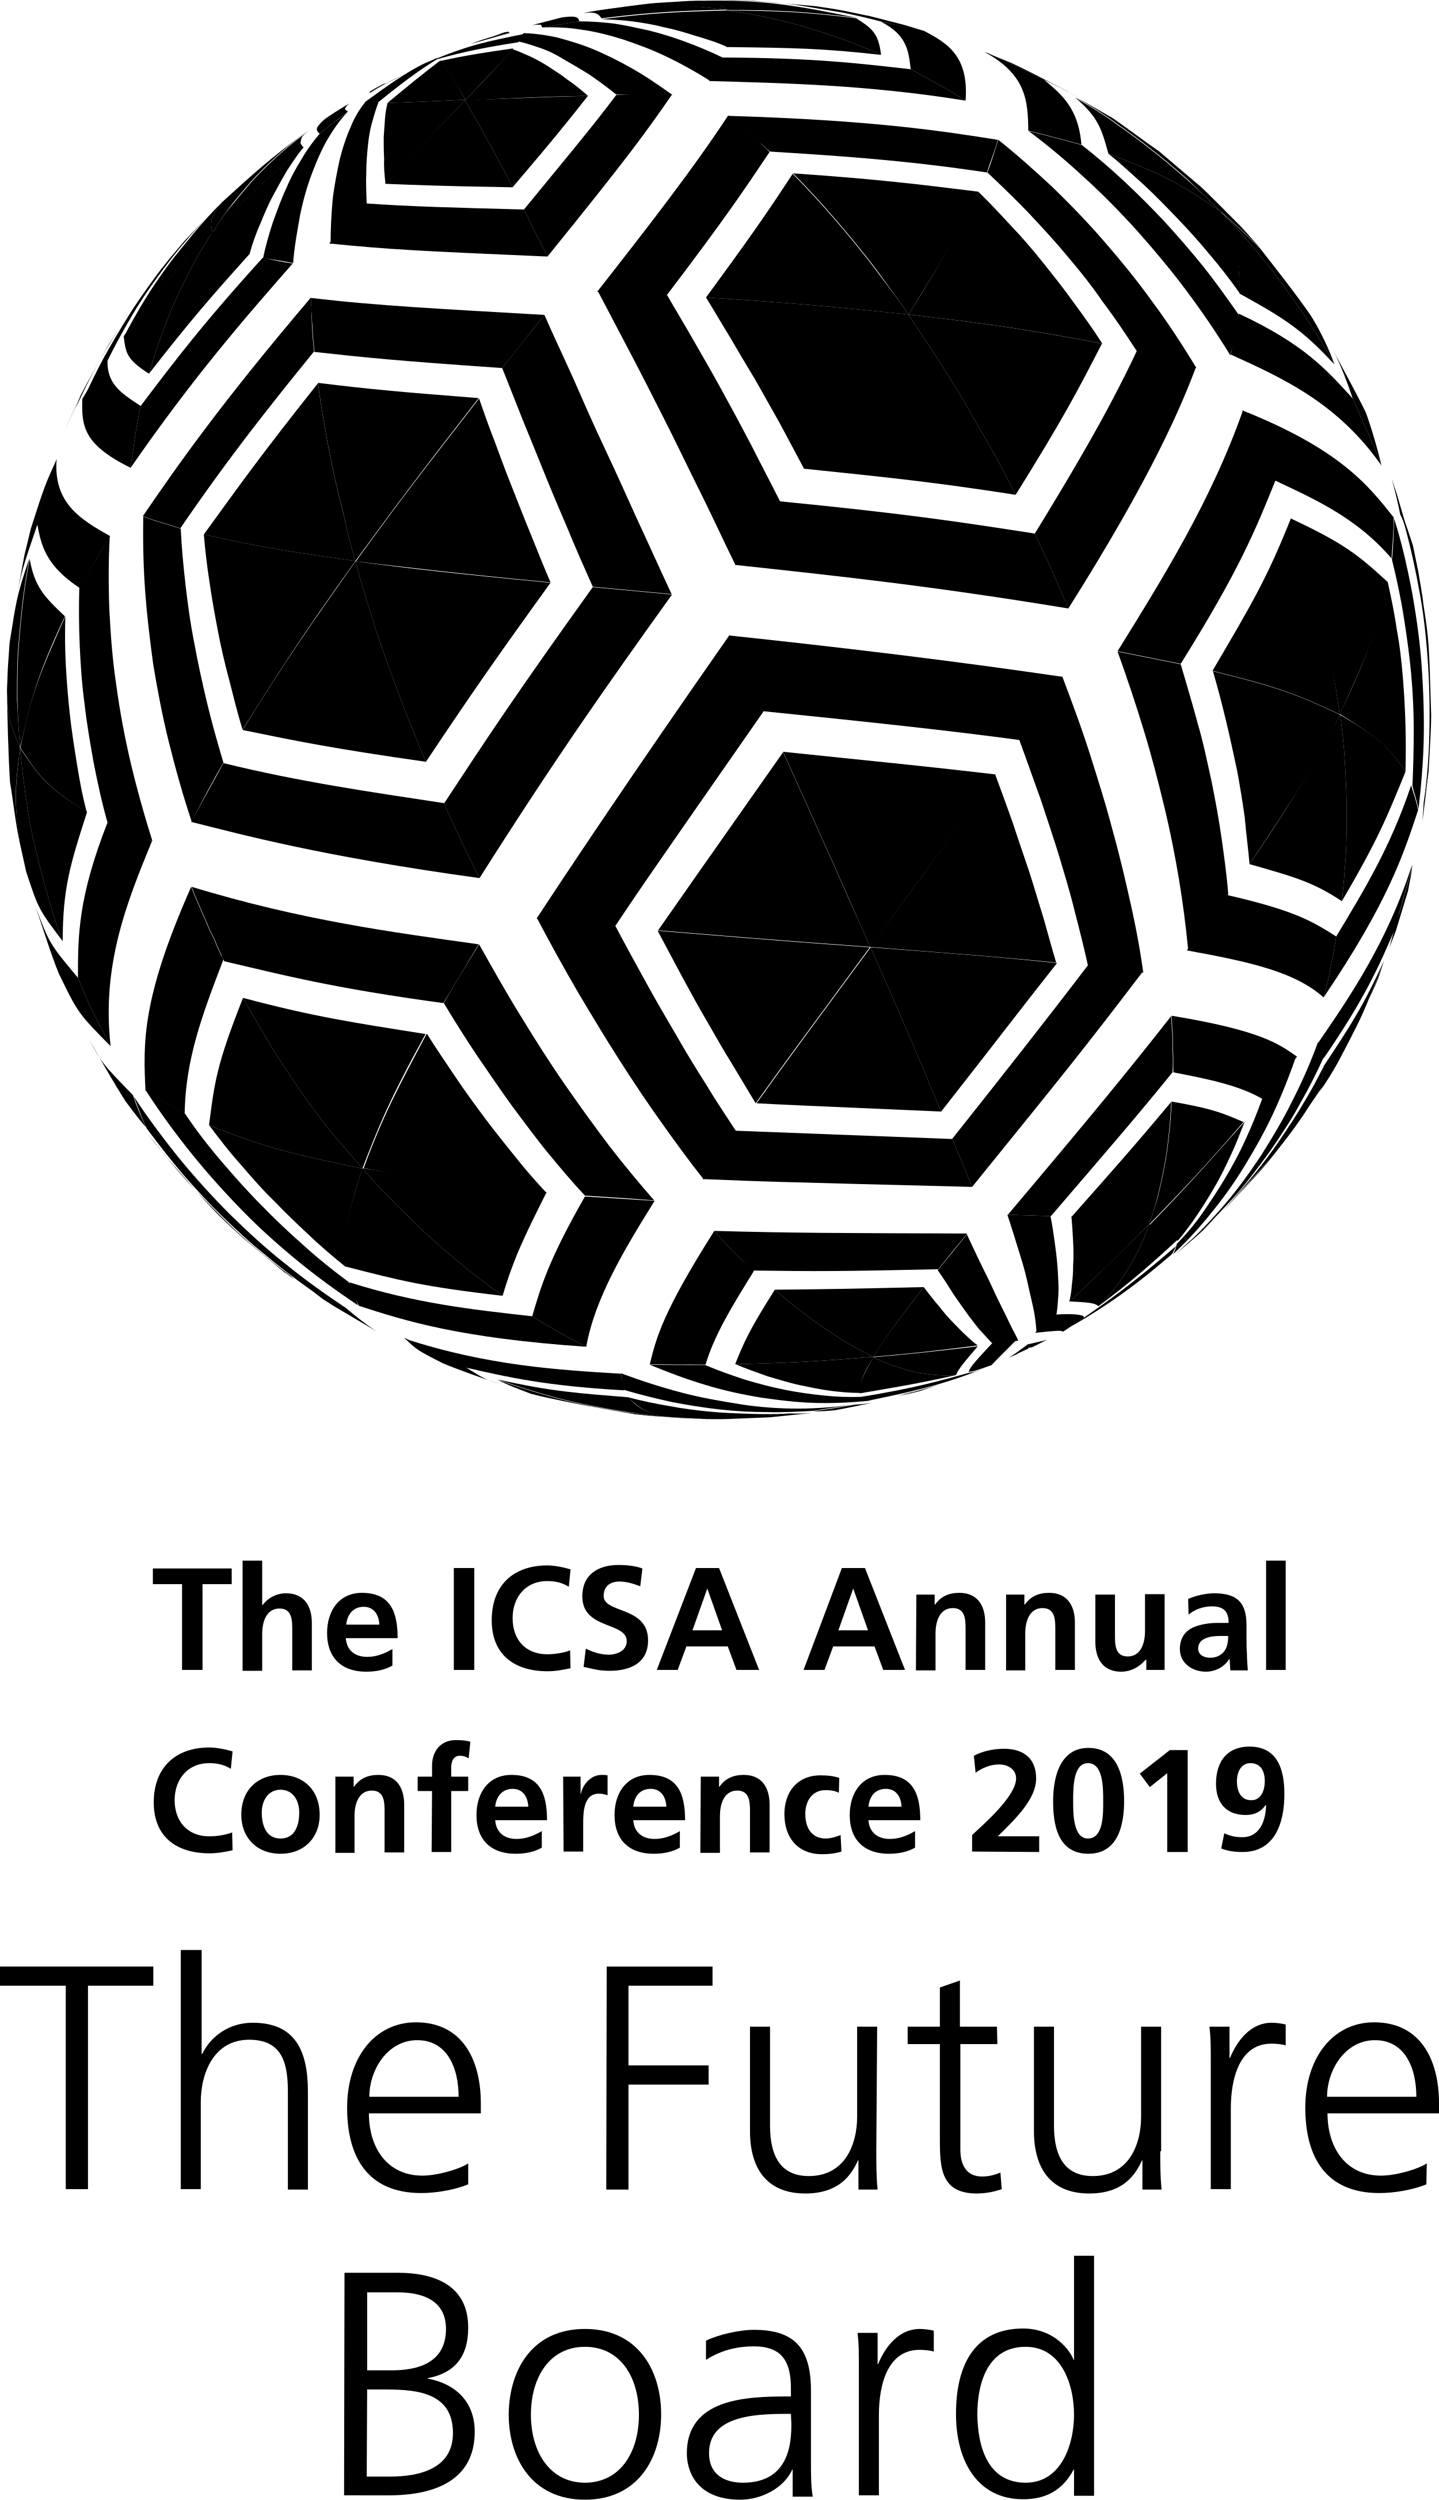 <?xml version="1.0" encoding="utf-8"?>
<!-- Generator: Adobe Illustrator 23.0.3, SVG Export Plug-In . SVG Version: 6.00 Build 0)  -->
<svg version="1.1" id="Layer_1" xmlns="http://www.w3.org/2000/svg" xmlns:xlink="http://www.w3.org/1999/xlink" x="0px" y="0px"
	 viewBox="0 0 330.4 574" style="enable-background:new 0 0 330.4 574;" xml:space="preserve">
<style type="text/css">
	.st0{enable-background:new    ;}
	.st1{clip-path:url(#SVGID_2_);}
	.st2{fill:#1D0E46;}
	.st3{fill:#0080C8;}
	.st4{fill:#840047;}
	.st5{fill:#A9D0EC;}
	.st6{fill:#64C2C8;}
	.st7{fill:#1C6587;}
</style>
<g>
	<g>
		<g className="st0">
			<g>
				<g>
					<g>
						<defs>
							<path id="SVGID_1_" d="M206.3,320.6c-4.1,1.1-9.6,2.2-13.8,3c-4.4,0.7-10.2,1.4-14.7,1.8c-3.6,0.3-8.4,0.4-12.1,0.5
								c-3.3,0-7.8-0.2-11.1-0.3c-5.1-0.2-12.1-1-17.1-2c-4.1-0.9-9.6-1.9-13.6-2.9c-3.6-1-8.5-2.5-12.1-3.6
								c-2.7-0.9-12.4-4.3-23.9-10.3c-3.5-1.8-8-4.5-11.3-6.6c-3.3-2.1-7.5-5.1-10.6-7.4c-7.9-5.4-22.1-19.2-28.3-27.3
								c-4.8-6.4-11.1-15.2-15.1-22.2c-3.9-7-8.2-17-11.3-24.4c-3.7-9.1-8.3-28.6-9.1-39c-0.5-7.8-1.1-18.2-0.5-26.1
								c0.5-8.6,1.7-17.4,3.6-25.9s4.5-16.8,7.8-25c1.4-3.5,3.4-8.1,5.1-11.4c1.8-3.7,4.5-8.6,6.6-12.2c1.8-3,4.4-6.9,6.4-9.8
								c2.7-3.7,6.5-8.6,9.5-12.2c1.6-1.9,3.8-4.5,5.7-6.3c3.5-3.5,8.4-8.1,12.2-11.5c0.1-0.1,7.8-6.8,17.9-13.3
								c2.8-1.7,9.9-6.4,20.4-11.1c4.6-2.1,8.6-3.6,11.1-4.6c5.1-1.9,8.5-2.9,11.7-3.8c7.8-2.3,17.6-4.2,21.2-4.6
								c5.1-0.6,12.1-1.3,17.3-1.6c2.7-0.2,6.3-0.1,9-0.1c11.3,0.1,19.8,1.5,25.5,2.3c4.8,0.7,11.1,2.1,15.8,3.5
								c3.9,1.2,9.2,2.8,13.1,4.2c3.5,1.3,8.2,3.1,11.6,4.8c3.5,1.7,8.3,4.1,11.7,5.9c3.3,1.8,7.7,4.5,10.8,6.5
								c10.7,7,18.1,13.9,20.2,15.8c4.6,4.4,10.7,10.1,17.6,18.9c6.1,7.7,9,12.3,14.6,21.9c4.8,8.2,8,16.4,11.1,24.4
								c2,5.1,3.9,12.4,5.2,17.7c3.3,14.1,3.8,25.3,3.8,25.4c0.1,3.8,0.5,9,0.4,12.7c-0.3,7.6-1,17.6-2.1,25.1
								c-2.1,13.3-6,24.5-6.1,24.6c-2.6,6.9-6.4,16-9.5,22.7c-1.6,3.4-4.2,7.8-6.2,11.1c-16.4,27-36.2,41.7-43.6,47.2
								c-1.5,1.2-5.8,4.2-12.1,7.9c-5.4,3.3-10.7,5.9-12.3,6.6c-1.2,0.5-2.5,1.2-3.6,1.7c-1.6,0.7-2.6,1.1-3.7,1.7
								c-1.8,0.7-5.1,2.1-6.5,2.6c-2.9,1.1-4.8,1.8-8.4,2.9C210.1,319.6,206.3,320.6,206.3,320.6z"/>
						</defs>
						<clipPath id="SVGID_2_">
							<use xlink:href="#SVGID_1_"  style="overflow:visible;"/>
						</clipPath>
						<g className="st1">
							<path className="st2" d="M85,21.3c0.3-0.2,0.5-0.4,0.9-0.6s0.6-0.4,0.9-0.6s0.6-0.4,1-0.5c0.3-0.2,0.6-0.3,1-0.5L88,19.3
								c-0.9,0.4-2,1.1-2.9,1.6c-0.1,0.1-0.2,0.2-0.3,0.3C84.9,21.2,85,21.3,85,21.3"/>
							<path className="st3" d="M85,21.3c0.3-0.2,0.5-0.4,0.9-0.6s0.6-0.4,0.9-0.6s0.6-0.4,1-0.5c0.3-0.2,0.6-0.3,1-0.5
								c1.2-0.6,2.8-1.4,3.9-2l0.2-0.1C88.2,19.3,88.1,19.4,85,21.3"/>
							<path className="st2" d="M117,7.6c-0.4,0.1-0.7,0.1-1.2,0.2c-0.4,0.1-0.7,0.2-1.2,0.2c-0.3,0.1-0.7,0.2-1.1,0.3
								c-0.3,0.1-0.7,0.2-1.1,0.3l-1.9,0.6l-2.5,0.9C110.7,9.4,114.3,8.3,117,7.6"/>
							<path className="st3" d="M117,7.6c-0.4,0.1-0.7,0.1-1.2,0.2c-0.4,0.1-0.7,0.2-1.2,0.2c-0.3,0.1-0.7,0.2-1.1,0.3
								c-0.3,0.1-0.7,0.2-1.1,0.3c1.1-0.3,2.5-0.9,3.5-1.2c0.2,0,0.5-0.1,0.9-0.1C116.9,7.5,117,7.6,117,7.6"/>
							<path className="st4" d="M4.5,193.3c-1.1-9.4-1.3-10.6,0.1-21.6c-2.7-6.7-2.8-7-3-13.2c0.1,6.4,0.3,14.8,0.7,21.1
								C3,183.6,3.6,189.3,4.5,193.3"/>
							<path className="st2" d="M25.4,240.2c-0.5-0.9-1-1.7-1.4-2.7c-0.4-1-1-1.8-1.4-2.7c-0.4-0.9-0.9-1.8-1.4-2.7
								c-0.4-1-0.9-1.8-1.3-2.8c-0.2-0.4-0.3-0.7-0.5-1.2c-0.2-0.4-0.3-0.7-0.5-1.2s-0.3-0.7-0.5-1.2c-0.2-0.4-0.3-0.7-0.5-1.2
								c-6.5-7.8-6.5-7.8-9.7-16.2c1.6,4.6,3.5,10.8,5.3,15.2C17.9,232.6,18,232.7,25.4,240.2 M14.4,216.1
								c-1.4-3.6-2.6-7.4-3.6-11.1c-1.1-3.7-2-7.4-2.9-11.1c-0.9-3.7-1.5-7.5-2-11.1c-0.5-3.7-1-7.5-1.3-11.1
								c-1.1,9.3-1.4,11.8-0.1,21.6l1.5,6.8C8.8,208.6,8.8,208.7,14.4,216.1"/>
							<path className="st5" d="M4.6,171.7c2.5-10.9,3.6-15.9,10.3-30.2c-4.7-4.5-6.9-6.6-8.1-13.2c-0.6,3.5-1.2,7-1.6,10.6
								c-0.4,3.6-0.7,7.1-1,10.8c-0.2,3.6-0.2,7.3-0.2,11C4.1,164.3,4.3,168,4.6,171.7 M18.3,135c2-3.6,4.8-8.4,7-11.9
								c-6.7-3.8-13.1-7.5-12.3-17.7c-0.4,1.2-0.9,2.5-1.2,3.6c-0.4,1.2-0.7,2.5-1.2,3.6c-0.3,1.2-0.7,2.5-1.1,3.7
								c-0.3,1.3-0.6,2.5-1,3.7C9.4,125,10.3,129.7,18.3,135"/>
							<path className="st6" d="M19.9,186.4c-1-3.8-1.7-7.6-2.3-11.4c-0.6-3.7-1.2-7.6-1.6-11.3c-0.4-3.7-0.7-7.5-0.9-11.2
								c-0.2-3.7-0.2-7.4-0.1-11c-5.4,12.1-7.9,17.6-10.3,30.2C8.7,177.8,10.5,180.6,19.9,186.4 M35,193.1c-1.9-6-3.6-12.1-5-18
								c-1.4-6-2.5-11.9-3.3-17.8c-0.9-5.9-1.3-11.7-1.6-17.4c-0.2-5.7-0.2-11.3,0.1-16.8c-2.1,3.6-5,8.3-7,11.9
								c-0.1,4.4-0.1,8.7,0.1,13.1c0.2,4.5,0.5,9,1.1,13.4c0.5,4.5,1.3,9.1,2.1,13.6c0.9,4.6,1.9,9.2,3.2,13.8
								C27.7,190.2,31.8,192.1,35,193.1"/>
							<path className="st7" d="M8.7,120.1c-3.6,10.5-3.8,11.1-5.1,18.2l2-10.8l1.5-6.2c3.1-9.6,3.2-10,6-16c-0.4,1.2-0.9,2.5-1.2,3.6
								c-0.4,1.2-0.7,2.5-1.2,3.6c-0.3,1.2-0.7,2.5-1.1,3.7S9,118.8,8.7,120.1"/>
							<path className="st7" d="M4.6,171.7c-2.7-6.7-2.8-7-3-13.2l0.2-5.1l0.4-5.8c1.6-10,1.6-10.7,4.5-19.3c-0.6,3.5-1.2,7-1.6,10.6
								c-0.4,3.6-0.7,7.1-1,10.8c-0.2,3.6-0.2,7.3-0.2,11C4.1,164.3,4.3,168,4.6,171.7"/>
							<path className="st3" d="M14.4,216.1c-1.4-3.6-2.6-7.4-3.6-11.1c-1.1-3.7-2-7.4-2.9-11.1c-0.9-3.7-1.5-7.5-2-11.1
								c-0.5-3.7-1-7.5-1.3-11.1c4.1,6.1,5.9,9,15.4,14.7C16.1,198.5,14.4,204,14.4,216.1"/>
							<path className="st3" d="M25.4,240.2c-0.5-0.9-1-1.7-1.4-2.7c-0.4-1-1-1.8-1.4-2.7c-0.4-0.9-0.9-1.8-1.4-2.7
								c-0.4-1-0.9-1.8-1.3-2.8c-0.2-0.4-0.3-0.7-0.5-1.2c-0.2-0.4-0.3-0.7-0.5-1.2s-0.3-0.7-0.5-1.2c-0.2-0.4-0.3-0.7-0.5-1.2
								c0-9.8,0-18.3,6.8-35.7c3.1,1.3,7.1,3.1,10.2,4.3C29.1,207.2,23.3,221.6,25.4,240.2"/>
							<path className="st4" d="M55.7,167.5c8-12.7,12.8-20.4,25.9-38.7c-14.2-2-22.1-3.2-34.8-6.1c0.3,3.5,0.7,7.1,1.3,10.9
								c0.5,3.6,1.2,7.4,1.9,11.1c0.7,3.7,1.6,7.6,2.6,11.3C53.6,159.9,54.5,163.7,55.7,167.5 M51.3,175.1
								c-1.4-4.7-2.7-9.3-3.8-13.9c-1.1-4.6-2.1-9.2-2.9-13.6c-0.9-4.5-1.5-9-2-13.3c-0.5-4.4-0.9-8.6-1.1-12.9
								c-2.6-0.9-6.1-1.8-8.6-2.8c-0.1,5.4,0,11,0.4,16.7c0.4,5.7,1.1,11.5,1.9,17.4c1,5.9,2.1,11.8,3.6,17.8
								c1.5,6,3.2,12.1,5.2,18.1C46.1,184.5,49,179,51.3,175.1"/>
							<path className="st2" d="M110.1,201.6c-0.5-1-1-2-1.5-3c-0.5-1-1-2-1.5-3s-1-2-1.4-3c-0.4-1-1-2-1.4-3c-0.2-0.4-0.4-0.9-0.6-1.3
								s-0.4-0.9-0.6-1.3c-0.2-0.4-0.4-0.9-0.6-1.3c-0.2-0.4-0.4-0.9-0.5-1.3c-17.1-2.6-33.2-4.9-50.7-9.2
								c-2.2,4.1-5.2,9.4-7.4,13.5C55.9,191.7,73.8,196.6,110.1,201.6 M97.8,174.9c-1.7-3.9-3.2-7.9-4.8-11.8
								c-1.5-3.9-3-7.8-4.3-11.6c-1.4-3.8-2.7-7.7-3.8-11.4c-1.2-3.7-2.3-7.5-3.3-11.2c-10.2,14.5-15.9,22.5-25.9,38.7
								C68.4,170.2,76.1,171.8,97.8,174.9"/>
							<path className="st5" d="M81.6,128.8c8.9-12.2,14.3-19.4,28.3-37.4c-17.9-1.4-24.7-2-36.9-3.5c0.4,3.1,0.9,6.3,1.5,9.6
								c0.5,3.3,1.2,6.6,1.9,10c0.7,3.4,1.5,6.9,2.5,10.5C79.6,121.6,80.5,125.1,81.6,128.8 M115.3,84.5c2.9-3.6,6.7-8.5,9.7-12.2
								c-24-1.4-38.5-2.1-53.6-3.9c0,1,0.1,2,0.1,3c0.1,1,0.1,2,0.2,3.1c0.1,1.1,0.1,2,0.2,3.1s0.2,2.1,0.3,3.2
								C84,82.1,90.7,82.8,115.3,84.5"/>
							<path className="st6" d="M126.4,133.7c-1.6-3.7-3.1-7.5-4.6-11.2c-1.5-3.6-2.9-7.3-4.3-10.8c-1.4-3.5-2.7-7-3.9-10.3
								c-1.3-3.3-2.5-6.7-3.6-9.9c-12.8,16.5-17.9,23-28.3,37.4C95,130.4,102.4,131.4,126.4,133.7 M154.2,136.4
								c-2.8-6-5.4-11.8-8.1-17.6c-2.6-5.8-5.1-11.3-7.6-16.6s-4.8-10.6-7-15.6c-2.2-4.9-4.5-9.7-6.5-14.3
								c-2.9,3.6-6.8,8.5-9.7,12.2c1.5,3.7,3,7.6,4.6,11.6c1.6,3.9,3.3,8.1,5,12.3c1.7,4.2,3.5,8.5,5.4,12.9
								c1.8,4.4,3.8,8.9,5.8,13.4C141.5,135.2,148.8,135.9,154.2,136.4"/>
							<path className="st7" d="M72.1,80.7c-9.5,11.7-19.3,23.9-30.7,40.6c-2.6-0.9-6.1-1.8-8.6-2.8c7.8-11.4,17.6-25.5,38.6-50.2
								c0,1,0.1,2,0.1,3c0,1,0.1,2,0.1,3.1c0.1,1.1,0.1,2,0.2,3.1C71.9,78.6,72,79.7,72.1,80.7"/>
							<path className="st7" d="M81.6,128.8c-14.2-2-22.1-3.2-34.8-6.1C55.2,111.1,60.2,104.1,73,88c0.4,3.1,0.9,6.3,1.5,9.6
								c0.5,3.3,1.2,6.6,1.9,10c0.7,3.4,1.5,6.9,2.5,10.5C79.6,121.6,80.5,125.1,81.6,128.8"/>
							<path className="st3" d="M97.8,174.9c-1.7-3.9-3.2-7.9-4.8-11.8c-1.5-3.9-3-7.8-4.3-11.6c-1.4-3.8-2.7-7.7-3.8-11.4
								c-1.2-3.7-2.3-7.5-3.3-11.2c13.3,1.7,20.8,2.6,44.8,4.9C114,151,108.6,158.7,97.8,174.9"/>
							<path className="st3" d="M110.1,201.6c-0.5-1-1-2-1.5-3c-0.5-1-1-2-1.5-3s-1-2-1.4-3c-0.4-1-1-2-1.4-3c-0.2-0.4-0.4-0.9-0.6-1.3
								s-0.4-0.9-0.6-1.3c-0.2-0.4-0.4-0.9-0.6-1.3c-0.2-0.4-0.4-0.9-0.5-1.3c9.8-14.9,16.3-24.8,34.1-49.6
								c5.4,0.5,12.8,1.2,18.2,1.7C138.9,158,127.8,173.7,110.1,201.6"/>
							<path className="st4" d="M184.6,107.6c11.7-16.7,16.1-23.1,24-35.4c-14.9-1.5-24-2.5-46.5-3.9c1.8,2.9,3.6,6,5.5,9.1
								c1.8,3.1,3.7,6.3,5.7,9.6c1.9,3.3,3.7,6.6,5.7,10.1C180.8,100.5,182.7,104,184.6,107.6 M179.2,115.3
								c-2.2-4.4-4.5-8.7-6.6-12.9c-2.2-4.2-4.4-8.3-6.6-12.3c-2.1-3.9-4.4-7.8-6.5-11.5c-2.1-3.7-4.3-7.3-6.3-10.8
								c-4.8-0.2-11.1-0.6-15.9-0.9c2.3,4.4,4.8,9.1,7.3,13.9c2.6,4.9,5.1,9.9,7.8,15.2c2.7,5.3,5.3,10.8,8.1,16.4
								s5.5,11.5,8.4,17.4C171.9,125.5,176.1,119.7,179.2,115.3"/>
							<path className="st2" d="M245.3,139.7c-0.4-1-0.9-2-1.3-3c-0.4-1-0.9-2-1.3-3c-0.4-1-0.9-2-1.3-3c-0.4-1-0.9-2-1.4-3
								c-0.2-0.4-0.4-0.9-0.6-1.3c-0.2-0.4-0.4-0.9-0.6-1.3c-0.2-0.4-0.4-0.9-0.6-1.3c-0.2-0.4-0.4-0.9-0.6-1.3
								c-16.8-2.6-29-4.5-58.5-7.4c-3.1,4.4-7.3,10.2-10.3,14.6C192.9,132.3,213.7,134.5,245.3,139.7 M233.2,113.6
								c-1.9-3.7-3.8-7.5-5.9-11.1s-4.1-7.1-6.1-10.6c-2-3.4-4.2-6.8-6.3-10.1s-4.3-6.5-6.4-9.6c-7.1,10.9-11,16.8-24,35.4
								C204.8,109.7,214.5,110.7,233.2,113.6"/>
							<path className="st5" d="M208.6,72.2c6.9-11.2,10.9-17.4,16-28.2c-13.9-1.7-22.3-2.8-42.5-4.2c2.2,2.2,4.5,4.7,6.7,7.1
								c2.2,2.5,4.5,5.1,6.7,7.8s4.5,5.5,6.6,8.4S206.5,69.1,208.6,72.2 M226.6,39.6c0.7-2.2,1.9-5.2,2.5-7.5
								c-12.7-2-28.5-4.5-61.9-5.5c0.7,0.6,1.6,1.3,2.3,1.9c0.9,0.6,1.6,1.4,2.3,2c0.9,0.6,1.6,1.4,2.5,2.1c0.9,0.7,1.6,1.5,2.5,2.2
								C191.2,35.7,207.5,36.7,226.6,39.6"/>
							<path className="st6" d="M253.1,78.9c-2.1-3.3-4.4-6.5-6.7-9.6c-2.2-3.1-4.6-6.1-7-9.1c-2.3-2.9-4.8-5.8-7.3-8.4
								c-2.5-2.7-4.9-5.3-7.5-7.8c-4.5,8.7-6.8,13.6-16,28.2C225.7,74.2,235.1,75.4,253.1,78.9 M274.7,84.5
								c-3.2-5.3-6.6-10.5-10.1-15.2c-3.5-4.9-7.3-9.5-11.1-13.9c-3.8-4.4-7.8-8.5-11.8-12.4c-4.1-3.8-8.2-7.5-12.5-10.9
								c-0.7,2.2-1.6,5.3-2.5,7.5c3.1,2.9,6.2,5.9,9.2,9c3,3.2,6,6.4,8.9,9.9c2.9,3.4,5.8,7,8.4,10.8c2.8,3.7,5.4,7.6,8,11.6
								C265.2,81.8,270.7,83.2,274.7,84.5"/>
							<path className="st7" d="M176.7,34.9c-6,8.9-9.8,14.7-23.7,33c-4.8-0.2-11.1-0.6-15.9-0.9c12.3-15.7,22-28.2,30.1-40.5
								c0.7,0.6,1.6,1.3,2.3,1.9c0.9,0.6,1.6,1.4,2.3,2c0.9,0.6,1.6,1.4,2.5,2.1C175.1,33.4,176,34.1,176.7,34.9"/>
							<path className="st7" d="M208.6,72.2c-14.9-1.5-24-2.5-46.5-3.9c9.3-12.7,13.3-18.3,19.9-28.4c2.2,2.2,4.5,4.7,6.7,7.1
								c2.2,2.5,4.5,5.1,6.7,7.8s4.5,5.5,6.6,8.4C204.2,66.1,206.5,69.1,208.6,72.2"/>
							<path className="st3" d="M233.2,113.6c-1.9-3.7-3.8-7.5-5.9-11.1s-4.1-7.1-6.1-10.6c-2-3.4-4.2-6.8-6.3-10.1s-4.3-6.5-6.4-9.6
								c17.1,2,26.4,3.2,44.5,6.7C247.3,90,244.1,96.1,233.2,113.6"/>
							<path className="st3" d="M245.3,139.7c-0.4-1-0.9-2-1.3-3c-0.4-1-0.9-2-1.3-3c-0.4-1-0.9-2-1.3-3c-0.4-1-0.9-2-1.4-3
								c-0.2-0.4-0.4-0.9-0.6-1.3c-0.2-0.4-0.4-0.9-0.6-1.3c-0.2-0.4-0.4-0.9-0.6-1.3c-0.2-0.4-0.4-0.9-0.6-1.3
								c8.2-13.4,16.6-27.4,23.4-41.9c4.1,1.1,9.6,2.5,13.6,3.7C271.3,93,264.8,108.8,245.3,139.7"/>
							<path className="st4" d="M284.7,67.4c-0.3-8.1-0.4-11.7-4.5-18.9c-8.4-5.7-12.3-8.2-25.7-13.2c2.8,2.2,5.4,4.7,8.1,7.1
								c2.7,2.5,5.2,5.1,7.8,7.8c2.6,2.7,5,5.4,7.4,8.3C280.2,61.3,282.5,64.3,284.7,67.4 M284.3,72.1c-2.6-3.7-5.3-7.5-8.1-11
								c-2.8-3.5-5.8-6.9-8.7-10.1c-3-3.2-6.1-6.3-9.3-9.3c-3.2-3-6.5-5.8-9.8-8.4c-3.6-1-8.5-2.3-12.2-3.2
								c4.4,3.3,8.6,6.8,12.8,10.7c4.2,3.8,8.2,7.9,12.1,12.2c3.8,4.3,7.7,8.9,11.2,13.6c3.6,4.8,7,9.8,10.2,15
								C283.1,78.7,285,74.9,284.3,72.1"/>
							<path className="st2" d="M317.2,106.9c-0.3-0.9-0.6-1.8-1.1-2.7c-0.3-0.9-0.7-1.8-1.1-2.7s-0.7-1.8-1.2-2.7
								c-0.4-0.9-0.7-1.8-1.2-2.7c-0.2-0.3-0.3-0.7-0.5-1.2c-0.2-0.3-0.3-0.7-0.5-1.2c-0.2-0.4-0.3-0.7-0.5-1.1s-0.3-0.7-0.5-1.1
								c-6.1-6.7-11.2-12.5-26.2-19.5c-0.5,2.9-1.2,6.6-1.8,9.4C294.7,86.9,307.2,92.6,317.2,106.9 M306.4,83.7
								c-1.8-3.3-3.7-6.5-5.8-9.6c-2-3.1-4.2-6.1-6.3-9.1c-2.2-3-4.5-5.8-6.8-8.5c-2.3-2.8-4.8-5.4-7.4-8c3.1,6.3,4.5,9.2,4.5,18.9
								C294.5,72.9,298.9,75.5,306.4,83.7"/>
							<path className="st5" d="M280.2,48.5c-1.5-2-3.6-4.6-5.3-6.3l-8.7-7.4c-3.2-2.2-7.4-5.4-10.6-7.6c-2.6-1.5-6-3.5-8.6-4.9
								c3,1.8,6,3.6,8.9,5.7s5.8,4.1,8.5,6.3c2.8,2.1,5.5,4.5,8.2,6.8C275.1,43.5,277.7,46,280.2,48.5 M239.7,18.3
								c2.5,1.2,5.8,2.8,8.1,4.2l-3-1.7c-3.7-1.9-8.6-4.5-12.5-6.3l-6.3-2.6c1.2,0.4,2.3,1,3.4,1.5s2.2,1.1,3.4,1.6
								c1.2,0.5,2.2,1.1,3.4,1.6C237.5,17.2,238.6,17.7,239.7,18.3"/>
							<path className="st6" d="M280.2,48.5c2.9,2.5,6.6,5.9,9.2,8.5l-4.4-4.9c-3-3-7-7.1-10.1-10C276.5,44,278.6,46.7,280.2,48.5"/>
							<path className="st7" d="M239.7,18.3c4.2,3.5,7.9,6.6,8.6,14.9c-3.6-1-8.5-2.3-12.2-3.2c-0.1-6.6-0.3-12.8-10.1-18.1
								c1.2,0.4,2.3,1,3.4,1.5c1.2,0.5,2.2,1.1,3.4,1.6c1.2,0.5,2.2,1.1,3.4,1.6C237.5,17.2,238.6,17.7,239.7,18.3"/>
							<path className="st7" d="M280.2,48.5c-8.4-5.7-12.3-8.2-25.7-13.2c-1.6-5.8-2.3-8.3-7.6-12.9c3,1.8,6,3.6,8.9,5.7
								s5.8,4.1,8.5,6.3c2.8,2.1,5.5,4.5,8.2,6.8C275.1,43.5,277.7,46,280.2,48.5"/>
							<path className="st3" d="M306.4,83.7c-1.8-3.3-3.7-6.5-5.8-9.6c-2-3.1-4.2-6.1-6.3-9.1c-2.2-3-4.5-5.8-6.8-8.5
								c-2.3-2.8-4.8-5.4-7.4-8c2.9,2.5,6.6,5.9,9.2,8.5c3.6,4.6,8.4,10.7,11.7,15.5l0.6,1C303.4,76.5,305.3,80.5,306.4,83.7"/>
							<path className="st3" d="M317.2,106.9c-0.3-0.9-0.6-1.8-1.1-2.7c-0.3-0.9-0.7-1.8-1.1-2.7s-0.7-1.8-1.2-2.7
								c-0.4-0.9-0.7-1.8-1.2-2.7c-0.2-0.3-0.3-0.7-0.5-1.2c-0.2-0.3-0.3-0.7-0.5-1.2c-0.2-0.4-0.3-0.7-0.5-1.1s-0.3-0.7-0.5-1.1
								c-1.1-3.3-2.8-7.8-4.4-10.9c2.2,4.2,5.3,9.8,7.4,14.1C314.9,98.3,316.3,103.1,317.2,106.9"/>
							<path className="st6" d="M17.3,93.8c0.9-1.8,1.7-3.6,2.6-5.4c0.9-1.8,1.8-3.5,2.8-5.3c1-1.7,2-3.5,3-5.1c1.1-1.7,2.1-3.4,3.2-5
								L25,79c-1.9,3.5-4.7,8.2-6.5,11.8L17.3,93.8"/>
							<path className="st3" d="M13.6,101.7l4.9-11l-1.3,3C16.1,96.2,14.6,99.4,13.6,101.7"/>
							<path className="st4" d="M28.4,77.4c6.3-8.3,10.1-13.3,20.4-24c-0.5-2.3-0.7-3.3,2.2-7c-2.2,2.2-4.4,4.6-6.4,7
								c-2,2.5-4.1,4.9-6,7.5c-1.9,2.6-3.7,5.2-5.4,8C31.5,71.7,29.9,74.5,28.4,77.4 M24.9,82.4c1.6-3.3,3.4-6.5,5.2-9.6
								s3.8-6.1,6-9.1c2.1-2.9,4.3-5.8,6.6-8.4c2.2-2.7,4.7-5.3,7.1-7.8c-2.2,2.3-5.3,5.5-7.6,8c-2.3,2.7-4.6,5.4-6.7,8.3
								c-2.1,2.9-4.2,5.8-6.1,8.9c-1.9,3-3.7,6.1-5.5,9.3c-1.7,3.2-3.3,6.4-4.8,9.8C20.8,88.8,23.2,85.2,24.9,82.4"/>
							<path className="st2" d="M30,107.4c0.1-1.2,0.3-2.5,0.5-3.6s0.3-2.3,0.5-3.6c0.2-1.2,0.4-2.3,0.6-3.5c0.2-1.2,0.4-2.3,0.7-3.5
								c-4.6-3-7.9-5.1-7.6-10.8c-1.7,2.8-4.2,6.4-5.8,9.2C18.7,97.9,19.2,102.1,30,107.4 M34.2,85.8c0.9-3,1.8-6,2.9-8.9
								c1.1-2.9,2.1-5.7,3.4-8.4c1.2-2.7,2.6-5.3,3.9-7.9c1.4-2.6,2.9-5,4.4-7.4c-8.6,9.2-12.7,13.8-20.4,24
								C28.9,81.2,29.1,82.5,34.2,85.8"/>
							<path className="st5" d="M48.8,53.4c6.8-6.9,11.4-11.5,20.9-19.5c-0.2-0.3-0.5-0.6-0.7-1c0.2-1.5,0.2-1.5,1.9-2.9
								c-2.1,1.6-4.2,3.2-6.1,4.9c-2,1.7-3.9,3.6-5.8,5.5c-1.8,1.9-3.6,4.1-5.3,6.2C51.8,48.7,50.2,51.1,48.8,53.4 M73.4,30.7
								c1.9-1.5,4.5-3.6,6.5-5.1c-0.2-0.1-0.5-0.3-0.7-0.5c0.1-0.5,0.6-1.1,1.1-1.4c-1.1,0.6-2.6,1.6-3.6,2.2l-1.8,1.2
								c-0.7,0.5-1.6,1.4-2.1,2.2C72.6,29.9,73,30.4,73.4,30.7"/>
							<path className="st6" d="M57.3,58.3c0.7-2.5,1.5-4.8,2.5-7c0.9-2.2,1.8-4.4,2.9-6.4c1.1-2,2.1-3.9,3.3-5.9
								c1.2-1.8,2.3-3.5,3.7-5.2c-7.3,6.3-11.7,10.1-20.9,19.5C50.5,55.6,51.2,56.5,57.3,58.3 M67.3,60.4c0.3-3.9,1-7.6,1.6-11
								c0.7-3.4,1.6-6.6,2.7-9.5c1.1-2.9,2.2-5.5,3.6-7.9s2.9-4.5,4.6-6.3c-1.9,1.5-4.6,3.5-6.5,5.1c-1.5,1.8-2.9,3.7-4.1,5.8
								c-1.3,2.1-2.5,4.3-3.5,6.7c-1.1,2.3-2,4.9-3,7.6c-0.9,2.7-1.7,5.5-2.3,8.4C62.5,59.5,65.3,60,67.3,60.4"/>
							<path className="st7" d="M48.8,53.4c-0.5-2.3-0.7-3.3,2.2-7c7.4-6.7,10.7-9.8,19.7-16.4c-2.1,1.6-4.2,3.2-6.1,4.9
								c-2,1.7-3.9,3.6-5.8,5.5c-1.8,1.9-3.6,4.1-5.3,6.2C51.8,48.7,50.2,51.1,48.8,53.4"/>
							<path className="st3" d="M34.2,85.8c0.9-3,1.8-6,2.9-8.9c1.1-2.9,2.1-5.7,3.4-8.4c1.2-2.7,2.6-5.3,3.9-7.9c1.4-2.6,2.9-5,4.4-7.4
								c1.7,2.1,2.6,3.1,8.6,5C48.5,68.1,43.7,73.6,34.2,85.8"/>
							<path className="st3" d="M30,107.4c0.1-1.2,0.3-2.5,0.5-3.6s0.3-2.3,0.5-3.6c0.2-1.2,0.4-2.3,0.6-3.5c0.2-1.2,0.4-2.3,0.7-3.5
								c8-10.6,14.4-19,28-34c2,0.4,4.8,1,6.9,1.3C56.6,72.6,44.5,86.4,30,107.4"/>
							<path className="st4" d="M88.5,42.2c7.6-8,7.6-8,18.4-19.3c-11.5,0.5-13.5,0.6-17.9,0.7c-0.3,1.1-0.5,2.3-0.6,3.6
								c-0.1,1.3-0.2,2.8-0.3,4.3c0,1.6,0,3.2,0.1,5C88.1,38.4,88.3,40.2,88.5,42.2 M84.2,46.8c-0.1-2.6-0.2-4.9-0.1-7.3
								c0-2.2,0.2-4.4,0.4-6.3c0.2-1.9,0.5-3.7,1-5.3c0.4-1.6,0.9-3.1,1.4-4.4c-0.9,0-2,0-3-0.1c-1.3,1.6-2.5,3.5-3.4,5.8
								c-1,2.2-1.8,4.7-2.5,7.4c-0.6,2.8-1.2,5.8-1.6,9c-0.3,3.3-0.5,6.7-0.5,10.5C78.3,53.3,81.6,49.6,84.2,46.8"/>
							<path className="st2" d="M125.7,58.9c-0.4-1-1-1.8-1.4-2.8c-0.4-1-1-1.8-1.4-2.7c-0.4-0.9-0.9-1.7-1.3-2.7
								c-0.4-0.9-0.9-1.7-1.3-2.6c-15.5-0.4-26.7-0.7-36.3-1.4c-2.6,2.8-5.9,6.4-8.4,9.2C89.6,57.3,95.7,57.6,125.7,58.9 M117.7,43
								c-1.1-2.1-2.1-4.2-3.2-6.1c-1-1.9-1.9-3.6-2.9-5.3c-0.9-1.7-1.7-3.2-2.6-4.7c-0.9-1.4-1.6-2.8-2.2-3.9
								C96.6,33.6,94.8,35.4,88.4,42.2C96.4,42.5,99.9,42.7,117.7,43"/>
							<path className="st5" d="M106.9,22.9c6.6-6.9,8.3-8.7,11-11.8c-6.3,0.9-10.9,1.6-16.8,2.9c0.3,0.3,0.6,0.6,1,1.2
								c0.4,0.5,0.9,1.2,1.3,1.9c0.5,0.7,1.1,1.6,1.6,2.6C105.6,20.7,106.2,21.8,106.9,22.9 M119,9.7c0.4-0.5,1-1.3,1.3-1.9
								c-9.4,1.9-11.7,2.5-17.7,4.7l-1.5,0.6l-1.1,0.4c0.1,0,0.1,0,0.1,0c0.1,0,0.1,0,0.2,0.1C104,12.6,108.5,11.3,119,9.7"/>
							<path className="st6" d="M135,22c-1.6-1.4-3.2-2.7-4.7-3.7c-1.5-1.2-3-2.1-4.5-3.1c-1.4-0.9-2.9-1.7-4.2-2.3
								c-1.4-0.6-2.7-1.2-3.9-1.6c-2.8,3.1-3.9,4.5-11,11.8C120,22.4,124.5,22.2,135,22 M154.4,21.8c-3.2-2.3-6.3-4.4-9.3-6.1
								c-3-1.7-6-3.2-8.9-4.4s-5.7-2-8.3-2.7c-2.7-0.6-5.2-0.9-7.7-1c-0.3,0.6-0.9,1.4-1.3,1.9c1.6,0.3,3.3,0.9,5.1,1.5
								c1.8,0.6,3.6,1.5,5.4,2.6c1.9,1.1,3.8,2.2,5.9,3.5c2,1.4,4.1,2.9,6.2,4.6C145.5,21.9,150.6,21.8,154.4,21.8"/>
							<path className="st7" d="M100.5,13.5c-2.7,1.7-6.1,3.8-13.8,10.1c-0.9,0-2,0-3-0.1c4.8-3.5,9.8-7.1,13.9-9
								c0.7-0.3,1.7-0.7,2.5-1.1c0.1,0,0.1,0,0.1,0C100.3,13.4,100.4,13.4,100.5,13.5C100.4,13.5,100.4,13.5,100.5,13.5"/>
							<path className="st7" d="M106.9,22.9c-11.5,0.5-13.5,0.6-17.9,0.7c4.5-3.7,7.7-6.4,12.1-9.7c0.3,0.3,0.6,0.6,1,1.2
								c0.4,0.5,0.9,1.2,1.3,1.9c0.5,0.7,1.1,1.6,1.6,2.6C105.6,20.7,106.2,21.8,106.9,22.9"/>
							<path className="st3" d="M117.7,43c-1.1-2.1-2.1-4.2-3.2-6.1c-1-1.9-1.9-3.6-2.9-5.3c-0.9-1.7-1.7-3.2-2.6-4.7
								c-0.9-1.4-1.6-2.8-2.2-3.9c13.1-0.5,17.6-0.7,28.2-1C130.1,28.2,127.9,31,117.7,43"/>
							<path className="st3" d="M125.7,58.9c-0.4-1-1-1.8-1.4-2.8c-0.4-1-1-1.8-1.4-2.7c-0.4-0.9-0.9-1.7-1.3-2.7
								c-0.4-0.9-0.9-1.7-1.3-2.6c8.6-10.5,15.5-18.7,21.2-26.3c3.8,0,9-0.1,12.8-0.1C148.2,30.5,144.5,35.7,125.7,58.9"/>
							<path className="st4" d="M167,10.8c1.4-4.5,1.8-6.1-0.1-8.4c-9.9,0.3-15.9,0.4-28.8,2c2.3,0.1,4.7,0.2,7,0.5
								c2.3,0.3,4.8,0.7,7.1,1.3c2.5,0.5,4.9,1.2,7.4,2C162,8.9,164.6,9.7,167,10.8 M165.9,13.2c-2.9-1.4-5.8-2.6-8.5-3.6
								S151.8,7.7,149,7c-2.8-0.6-5.4-1.2-8.1-1.6c-2.7-0.3-5.2-0.5-7.9-0.5c-2.6,0.4-6,1-8.5,1.4c2.9-0.1,5.9,0,8.9,0.5
								c3.1,0.4,6.2,1.2,9.5,2.2c3.2,1.1,6.6,2.3,9.9,3.9c3.4,1.6,6.8,3.5,10.3,5.7C163.9,17.1,165.1,14.9,165.9,13.2"/>
							<path className="st2" d="M221.7,23.1c-1.1-0.6-2-1.3-3.1-1.9c-1.1-0.6-2.1-1.3-3.1-1.8c-1.1-0.6-2.1-1.2-3.2-1.8
								c-1.1-0.5-2.1-1.2-3.2-1.7c-12.4-1.4-22.2-2.6-43.3-2.7c-0.9,1.6-2,3.8-3,5.4C179.7,19.1,198.7,19.4,221.7,23.1 M202.3,12.6
								c-2.9-1.3-5.9-2.6-8.9-3.6c-3-1.1-5.9-2-8.9-2.9c-3-0.9-5.9-1.6-8.9-2.2c-3-0.6-5.9-1.2-8.9-1.5c1.4,2.3,2,3.2,0.1,8.4
								C182.6,11,188.8,11.1,202.3,12.6"/>
							<path className="st5" d="M166.9,2.2c-2.2-1.5-3.3-2.1-8.5-2l-8,0.5c-4.2,0.4-9.6,1.2-13.6,1.8L134,3.1c2.7-0.5,5.3-0.9,8.1-1.2
								s5.4-0.4,8.2-0.5c2.8-0.1,5.5,0,8.3,0.1C161.3,1.6,164,1.9,166.9,2.2"/>
							<path className="st6" d="M196.8,4.1c-13.9-2.8-21.5-4.3-36.9-3.9l-1.5,0.1c4.3,0.1,6.4,0.2,8.5,2C177.6,2.3,184.1,2.5,196.8,4.1
								 M212.2,7.1c-2-0.6-4.2-1.3-6.2-1.8c-2.1-0.5-4.2-1.1-6.3-1.6c-2.1-0.4-4.2-0.9-6.3-1.3s-4.3-0.7-6.3-1
								C182.1,1,175.1,0.3,170,0.1L166.5,0c3,0,6,0.1,9,0.4c3,0.2,6,0.5,9,1s6,1,9,1.5c3,0.6,6,1.3,9,2.1
								C205.3,5.7,209.2,6.4,212.2,7.1"/>
							<path className="st7" d="M133,4.9c-2.6,0.4-6,1-8.5,1.4c-0.1-0.2-0.2-0.4-0.3-0.6c-0.6-0.1-1.5,0-2.1,0.1l1.5-0.4
								c1.6-0.4,3.8-1,5.4-1.4C131.5,3.7,132.8,3.6,133,4.9"/>
							<path className="st7" d="M166.9,2.2c-9.9,0.3-15.9,0.4-28.8,2c-0.7-1-1.3-1.7-5-1.1l0.7-0.1c2.7-0.5,5.3-0.9,8.1-1.2
								s5.4-0.4,8.2-0.5c2.8-0.1,5.5,0,8.3,0.1C161.3,1.6,164,1.9,166.9,2.2"/>
							<path className="st3" d="M202.3,12.6c-2.9-1.3-5.9-2.6-8.9-3.6c-3-1.1-5.9-2-8.9-2.9c-3-0.9-5.9-1.6-8.9-2.2
								c-3-0.6-5.9-1.2-8.9-1.5c10.7,0.1,17.2,0.2,29.9,1.8C200.2,6.5,201.7,7.6,202.3,12.6"/>
							<path className="st3" d="M221.7,23.1c-1.1-0.6-2-1.3-3.1-1.9c-1.1-0.6-2.1-1.3-3.1-1.8c-1.1-0.6-2.1-1.2-3.2-1.8
								c-1.1-0.5-2.1-1.2-3.2-1.7c-0.5-4.5-1-7.9-6.8-10.9c3,0.6,6.9,1.4,9.9,2.1C217.2,9.8,222.5,12.6,221.7,23.1"/>
							<path className="st5" d="M37.2,264.5l-1.6-2.1l-1.8-2.2L37.2,264.5 M33.5,258.8c-1-2.1-2.2-5-3-7.4c-6.7-6.9-7-7.1-10.1-12.8
								c2.5,4.3,5.7,10,8.4,14.2C30.2,254.7,32,257.1,33.5,258.8"/>
							<path className="st6" d="M66.7,292.9c-2.9-2.1-5.7-4.4-8.4-6.7c-2.8-2.3-5.4-4.8-8-7.4c-2.6-2.6-5.1-5.2-7.6-7.9
								c-2.5-2.8-4.8-5.5-7-8.5l1.6,2.1l0.5,0.7c11.6,13.2,11.6,13.2,18.1,19.1l9.4,7.8L66.7,292.9 M79.3,300.2
								c-4.7-3.1-9.3-6.4-13.6-9.9c-4.5-3.5-8.7-7.4-12.8-11.4c-4.1-4.1-8-8.4-11.7-12.9c-3.7-4.6-7.3-9.4-10.5-14.3
								c0.9,2.2,1.9,5.2,3,7.4c2.7,3.6,5.4,7.1,8.3,10.5c2.9,3.3,5.9,6.6,9.1,9.7c3.2,3.1,6.3,6,9.7,8.7c3.3,2.8,6.7,5.4,10.2,7.9
								C73.3,297.1,76.7,298.9,79.3,300.2"/>
							<polyline className="st3" points="67.5,293.7 65.4,292.1 66.7,292.9 67.5,293.7 							"/>
							<path className="st3" d="M86.7,305.8l-10-5.9l-2.5-1.6l-3.4-2.6c2.6,1.4,5.9,3.2,8.5,4.5C81.4,302,84.4,304.4,86.7,305.8"/>
							<path className="st4" d="M79.4,290.9c-0.2-7.6-0.2-10.5,3.8-22.6c-15.7-3.3-22.2-4.7-35.2-10c2.3,3.1,4.7,6.2,7.3,9.1
								c2.5,2.9,5,5.8,7.7,8.4c2.7,2.8,5.3,5.3,8,7.8C73.7,286.2,76.6,288.6,79.4,290.9 M80,294.3c-3.5-2.6-6.9-5.3-10.2-8.3
								c-3.3-2.9-6.6-6-9.7-9.2c-3.2-3.2-6.2-6.6-9.2-10.1c-3-3.5-5.8-7.1-8.4-11c-2.8-1.6-6.4-3.6-9-5.3c3.3,5.1,6.8,9.9,10.6,14.6
								c3.7,4.6,7.7,9,11.7,13.1s8.4,8,12.8,11.6c4.4,3.6,9,6.9,13.6,10C81.6,298.2,81.1,295.7,80,294.3"/>
							<path className="st2" d="M134.6,309.2c-1.1-0.5-2.1-1.1-3.1-1.6c-1.1-0.5-2.1-1.2-3.1-1.7c-1.1-0.6-2-1.2-3.1-1.8
								c-1.1-0.6-2-1.3-3.1-1.9c-14.4-1.6-26.8-3-42-7.8c0.6,1.7,1.4,3.9,2.2,5.4C93.2,303.3,105.5,307.2,134.6,309.2 M115.4,297.5
								c-2.8-2-5.5-4.1-8.3-6.3c-2.8-2.2-5.5-4.6-8.2-7c-2.7-2.5-5.3-5-8-7.7c-2.7-2.7-5.2-5.4-7.7-8.3c-3.2,10.1-4.5,14.4-3.8,22.6
								C91.9,294,97.1,295.4,115.4,297.5"/>
							<path className="st5" d="M83.2,268.3c3.7-9.6,6-15.4,14.5-30.9c-16.4-2.6-25.4-3.9-41.9-8.3c2,3.6,4.1,7.1,6.2,10.7
								c2.1,3.5,4.4,6.8,6.6,10.1s4.7,6.5,7,9.5C78.2,262.4,80.7,265.4,83.2,268.3 M101.8,230.3c2.5-4.1,5.7-9.5,8.1-13.5
								c-20-2.8-40.6-5.5-65.9-13.2c0.4,1,0.7,1.9,1.2,3c0.4,1,0.9,1.9,1.3,3c0.4,1,0.9,1.9,1.3,3c0.4,1,0.9,1.9,1.4,2.9
								c0.2,0.4,0.4,0.9,0.5,1.3c0.2,0.4,0.4,0.9,0.6,1.3c0.2,0.4,0.4,0.9,0.6,1.3s0.4,0.9,0.6,1.3
								C65.2,223.9,76.1,226.8,101.8,230.3"/>
							<path className="st6" d="M125.5,273.9c-2.5-2.7-4.8-5.3-7.1-8.2c-2.3-2.9-4.7-5.8-7-8.9c-2.3-3.1-4.6-6.2-6.8-9.5
								c-2.2-3.3-4.5-6.6-6.6-10c-6.5,12.2-10.1,18.9-14.5,30.9C96.7,270.7,105,272,125.5,273.9 M150.2,275.6
								c-3.4-3.9-6.9-8.1-10.3-12.5c-3.4-4.5-6.8-9.2-10.2-14.1c-3.4-4.9-6.7-10.1-10-15.5c-3.3-5.3-6.5-11-9.7-16.7
								c-2.5,4.1-5.8,9.4-8.1,13.5c2.6,4.3,5.1,8.3,7.8,12.3c2.7,3.9,5.3,7.8,8,11.5c2.8,3.7,5.4,7.3,8.2,10.7
								c2.8,3.4,5.5,6.6,8.4,9.7C139,274.8,145.4,275.2,150.2,275.6"/>
							<path className="st7" d="M51.3,220.3c-4.9,12.8-8.7,22.8-8.9,35.4c-2.8-1.6-6.4-3.6-9-5.3c-0.5-10.8-1-20.9,10.5-46.8
								c0.4,1,0.7,1.9,1.2,3c0.4,1,0.9,1.9,1.3,3c0.4,1,0.9,1.9,1.3,3c0.4,1,0.9,1.9,1.4,2.9c0.2,0.4,0.4,0.9,0.5,1.3
								c0.2,0.4,0.4,0.9,0.6,1.3c0.2,0.4,0.4,0.9,0.6,1.3C51,219.5,51.1,219.9,51.3,220.3"/>
							<path className="st7" d="M83.2,268.3c-15.7-3.3-22.2-4.7-35.2-10c1.3-10.2,1.8-14,7.8-29.2c2,3.6,4.1,7.1,6.2,10.7
								c2.1,3.5,4.4,6.8,6.6,10.1s4.7,6.5,7,9.5C78.2,262.4,80.7,265.4,83.2,268.3"/>
							<path className="st3" d="M115.4,297.5c-2.8-2-5.5-4.1-8.3-6.3c-2.8-2.2-5.5-4.6-8.2-7c-2.7-2.5-5.3-5-8-7.7
								c-2.7-2.7-5.2-5.4-7.7-8.3c13.5,2.2,21.6,3.7,42.3,5.5C120.6,283.5,118,288.7,115.4,297.5"/>
							<path className="st3" d="M134.6,309.2c-1.1-0.5-2.1-1.1-3.1-1.6c-1.1-0.5-2.1-1.2-3.1-1.7c-1.1-0.6-2-1.2-3.1-1.8
								c-1.1-0.6-2-1.3-3.1-1.9c2-6.8,3.7-12.8,12.1-27.5c4.8,0.3,11.2,0.7,16,1C143.2,287.1,136.6,298.1,134.6,309.2"/>
							<path className="st4" d="M173.5,253.3c8.3-11.6,10.7-14.7,26.2-35.8c-25-1.8-32.5-2.5-48.7-3.8c1.9,3.6,3.8,7.1,5.7,10.7
								c1.9,3.5,3.7,6.8,5.7,10.2c1.9,3.3,3.7,6.5,5.7,9.7C169.9,247.3,171.7,250.3,173.5,253.3 M169,259.7
								c-2.2-3.4-4.6-6.9-6.8-10.6c-2.3-3.6-4.7-7.5-6.9-11.4c-2.3-3.9-4.7-8-7-12.2c-2.3-4.2-4.7-8.5-7-12.9
								c-5.4-0.5-12.6-1.3-18-1.8c3.1,5.9,6.2,11.5,9.4,17c3.2,5.4,6.4,10.7,9.6,15.7c3.2,5,6.4,9.8,9.7,14.4
								c3.2,4.5,6.4,8.9,9.6,12.9C163.7,267.5,166.7,263,169,259.7"/>
							<path className="st2" d="M223.2,272.5c-0.3-0.9-0.7-1.7-1.1-2.6c-0.3-0.9-0.7-1.8-1.1-2.7c-0.3-1-0.7-1.8-1.2-2.8
								c-0.4-1-0.7-1.9-1.2-2.9c-39.5-1.5-39.5-1.5-49.7-1.9c-2.2,3.3-5.3,7.7-7.6,11.1C175.9,271.3,175.9,271.3,223.2,272.5
								 M216.1,255.2c-1.2-2.8-2.5-5.7-3.6-8.6c-1.3-3-2.6-6.1-3.9-9.2c-1.4-3.2-2.8-6.4-4.2-9.7c-1.5-3.3-3-6.7-4.5-10.2
								c-13.3,18.1-17.9,24.2-26.2,35.8C181.4,253.7,181.4,253.7,216.1,255.2"/>
							<path className="st5" d="M199.8,217.4c14.8-20.2,19.3-26.2,28.8-39.6c-16.4-1.9-19.8-2.2-48.8-5.2c1.8,3.9,3.5,7.9,5.3,11.7
								c1.7,3.8,3.4,7.7,5.1,11.4s3.3,7.5,4.9,11.1C196.7,210.4,198.3,213.9,199.8,217.4 M234.1,169.9c3-4.4,6.9-10.1,9.9-14.5
								c-11.7-1.7-35.9-5.2-76.6-9.5c0.4,1,1,2,1.4,3c0.4,1,1,2,1.4,3c0.4,1.1,1,2,1.4,3.1c0.4,1.1,1,2,1.4,3.1
								c0.2,0.4,0.4,0.9,0.6,1.3c0.2,0.4,0.4,0.9,0.6,1.3c0.2,0.4,0.4,0.9,0.6,1.3c0.2,0.4,0.4,0.9,0.6,1.3
								C200.9,165.9,217.7,167.7,234.1,169.9"/>
							<path className="st6" d="M242.5,221c-1-3.3-1.9-6.7-2.9-10.2c-1.1-3.5-2.1-7-3.3-10.7c-1.2-3.6-2.5-7.3-3.7-11
								c-1.3-3.7-2.7-7.5-4.1-11.3c-8.9,12.4-13.2,18.6-28.8,39.6C223.7,219.3,229.7,219.7,242.5,221 M262.5,223.3
								c-0.7-5.1-1.7-10.5-2.9-15.8c-1.2-5.4-2.5-11-4.1-16.7c-1.5-5.8-3.3-11.5-5.2-17.5c-1.9-6-4.1-11.9-6.4-18
								c-3,4.4-6.9,10.2-9.9,14.5c1.7,4.6,3.3,9.2,4.9,13.6c1.5,4.5,3,9,4.3,13.2c1.3,4.4,2.6,8.6,3.6,12.8c1.1,4.2,2.1,8.2,3,12.3
								C253.7,222.2,258.7,222.8,262.5,223.3"/>
							<path className="st7" d="M175.4,163.2c-27.5,39.5-27.5,39.5-34.2,49.5c-5.4-0.5-12.6-1.3-18-1.8c6.5-9.9,20.2-30.6,44.3-65.1
								c0.4,1,1,2,1.4,3c0.4,1,1,2,1.4,3c0.4,1.1,1,2,1.4,3.1s1,2,1.4,3.1c0.2,0.4,0.4,0.9,0.6,1.3c0.2,0.4,0.4,0.9,0.6,1.3
								c0.2,0.4,0.4,0.9,0.6,1.3C175,162.3,175.2,162.7,175.4,163.2"/>
							<path className="st7" d="M199.8,217.4c-25-1.8-32.5-2.5-48.7-3.8c7.4-10.6,7.4-10.6,28.7-40.9c1.8,3.9,3.5,7.9,5.3,11.7
								c1.7,3.8,3.4,7.7,5.1,11.4s3.3,7.5,4.9,11.1C196.7,210.4,198.3,213.9,199.8,217.4"/>
							<path className="st3" d="M216.1,255.2c-1.2-2.8-2.5-5.7-3.6-8.6c-1.3-3-2.6-6.1-3.9-9.2c-1.4-3.2-2.8-6.4-4.2-9.7
								c-1.5-3.3-3-6.7-4.5-10.2c24,1.8,30,2.3,42.8,3.6C233,233.4,231.3,235.8,216.1,255.2"/>
							<path className="st3" d="M223.2,272.5c-0.3-0.9-0.7-1.7-1.1-2.6c-0.3-0.9-0.7-1.8-1.1-2.7c-0.3-1-0.7-1.8-1.2-2.8
								c-0.4-1-0.7-1.9-1.2-2.9c11.6-14.6,21.6-27.3,31.2-39.9c3.7,0.4,8.7,1.1,12.5,1.6C247.8,242.2,244.5,246.2,223.2,272.5"/>
							<path className="st4" d="M286.9,198.4c10.9-16.3,14.4-21.8,20.8-34.3c-9.5-4.4-12.7-5.9-29.2-10c1.1,3.8,2.1,7.6,3,11.4
								c0.9,3.7,1.7,7.5,2.5,11.2c0.7,3.7,1.3,7.4,1.8,11C286.1,191.3,286.6,194.8,286.9,198.4 M282,205.3
								c-0.3-4.2-0.9-8.4-1.5-12.7c-0.6-4.3-1.4-8.6-2.3-13.1c-1-4.5-1.9-9-3.2-13.4c-1.2-4.5-2.6-9.1-3.9-13.6
								c-4.4-0.9-10.1-2-14.5-2.9c2.2,6.1,4.2,12.1,6,18s3.3,11.7,4.7,17.5s2.5,11.4,3.4,16.8s1.6,10.9,2.1,16.1
								C275.6,214.1,280.8,209.9,282,205.3"/>
							<path className="st2" d="M303.9,229c0.3-1.2,0.6-2.2,0.9-3.4c0.3-1.2,0.5-2.3,0.7-3.5s0.5-2.3,0.7-3.5c0.2-1.2,0.4-2.3,0.6-3.6
								c-5.4-3.4-9.3-5.9-25-9.5c-2.8,3.8-6.4,8.9-9.3,12.7C287.4,220.9,297.4,223.2,303.9,229 M308.1,206.9
								c0.4-3.4,0.6-6.8,0.9-10.3c0.2-3.5,0.2-7,0.2-10.6c0-3.6-0.2-7.1-0.4-10.9c-0.2-3.6-0.6-7.4-1.1-11
								c-6,11.1-9.2,17.3-20.8,34.3C297.5,201.4,301.6,202.6,308.1,206.9"/>
							<path className="st5" d="M307.6,164c5.7-12.3,8.2-17.8,11-30.4c-6.7-6.1-9.7-8.7-22.3-14.6c1.4,3.7,2.7,7.6,3.8,11.3
								c1.2,3.7,2.2,7.6,3.2,11.3c1,3.7,1.7,7.5,2.5,11.3C306.5,156.7,307.1,160.4,307.6,164 M319.5,128.2c0.2-2.8,0.5-6.5,0.5-9.4
								c-5.8-7.3-12.2-15.6-34.8-24.6c0.5,1,1,1.8,1.4,2.8c0.4,1,1,1.8,1.4,2.8c0.4,1,0.9,1.8,1.4,2.8c0.4,1,0.9,1.9,1.3,2.9
								c0.2,0.4,0.3,0.9,0.5,1.2c0.2,0.4,0.3,0.9,0.5,1.2c0.2,0.4,0.3,0.9,0.5,1.2c0.2,0.4,0.3,0.9,0.5,1.2
								C303,115.1,311.7,119.2,319.5,128.2"/>
							<path className="st6" d="M322.7,177.2c0.1-3.5,0.1-7.1,0-10.8c-0.1-3.6-0.3-7.3-0.6-10.9c-0.3-3.6-0.7-7.3-1.4-11
								c-0.5-3.6-1.3-7.4-2.1-11c-2.8,10.9-3.9,15.8-11,30.4C315,168.6,318.4,170.6,322.7,177.2 M325.7,185.8
								c0.6-5.4,1.1-10.9,1.2-16.4s-0.1-11.1-0.5-16.7s-1.2-11.2-2.2-16.8c-1.1-5.7-2.3-11.2-4.1-16.8c-0.1,2.8-0.2,6.6-0.5,9.4
								c1.1,4.4,2,8.7,2.7,13.1c0.7,4.4,1.3,8.7,1.7,13c0.4,4.4,0.6,8.6,0.6,13c0,4.3-0.1,8.5-0.3,12.8
								C324.6,181.8,325.4,184.1,325.7,185.8"/>
							<path className="st7" d="M292.9,110.2c-4.8,11.8-8.2,20.4-21.8,42.2c-4.4-0.9-10.1-2-14.5-2.9c10.6-17.1,21.5-34.6,28.8-55.3
								c0.5,1,1,1.8,1.4,2.8c0.4,1,1,1.8,1.4,2.8c0.4,1,0.9,1.8,1.4,2.8c0.4,1,0.9,1.9,1.3,2.9c0.2,0.4,0.3,0.9,0.5,1.2
								c0.2,0.4,0.3,0.9,0.5,1.2c0.2,0.4,0.3,0.9,0.5,1.2C292.4,109.4,292.6,109.7,292.9,110.2"/>
							<path className="st7" d="M307.6,164c-9.5-4.4-12.7-5.9-29.2-10c9.1-15.5,12.5-21.2,18-35c1.4,3.7,2.7,7.6,3.8,11.3
								c1.2,3.7,2.2,7.6,3.2,11.3c1,3.7,1.7,7.5,2.5,11.3C306.5,156.7,307.1,160.4,307.6,164"/>
							<path className="st3" d="M308.1,206.9c0.4-3.4,0.6-6.8,0.9-10.3c0.2-3.5,0.2-7,0.2-10.6c0-3.6-0.2-7.1-0.4-10.9
								c-0.2-3.6-0.6-7.4-1.1-11c7.5,4.5,10.8,6.6,15,13.1C318.3,188,316.3,192.9,308.1,206.9"/>
							<path className="st3" d="M303.9,229c0.3-1.2,0.6-2.2,0.9-3.4c0.3-1.2,0.5-2.3,0.7-3.5s0.5-2.3,0.7-3.5c0.2-1.2,0.4-2.3,0.6-3.6
								c6.4-10.6,12.5-20.6,17.2-34.7c0.5,1.7,1.3,3.9,1.6,5.7C322.2,196.3,318.6,207.3,303.9,229"/>
							<path className="st4" d="M326.6,136.9c-0.2-1-0.3-1.9-0.5-3c-0.2-1-0.3-1.9-0.5-2.9s-0.4-1.9-0.6-2.9c-0.2-1-0.4-1.9-0.6-2.9
								c-0.7-2.1-1.6-5.1-2.6-7.1c1.6,5.5,2.9,11.1,3.9,16.6c1.1,5.5,1.7,11.1,2.1,16.6c0.4,5.5,0.5,11.1,0.4,16.5
								c-0.1,5.5-0.5,11-1.3,16.3l1.1-6.9c0.2-3.9,0.6-9.2,0.6-13.1c-0.5-17-0.5-17-1.8-25.5L326.6,136.9"/>
							<path className="st2" d="M326.6,188.6l1.4-11.4l-1.1,6.9L326.6,188.6"/>
							<path className="st7" d="M324.1,125v0.2c-0.7-2.1-1.6-5.1-2.6-7.1c-0.5-2.5-1.3-5.9-2-8.3l1.2,3.6L324.1,125"/>
							<path className="st4" d="M156.9,325.6l-2.5-0.2c-2.6-0.2-6.1-0.4-8.6-0.7l3.9,0.4L156.9,325.6"/>
							<path className="st2" d="M166.8,325.8c-1.1,0-2,0-3.1,0s-2,0-3.1-0.1c-1.1,0-2-0.1-3.1-0.1c-1.1-0.1-2-0.1-3.1-0.2l2.5,0.2
								L166.8,325.8"/>
							<path className="st5" d="M154.4,325.4c-5.1-1-7.4-1.4-10.1-4.6c-11.1-0.9-17.8-1.3-30-4.1c3.3,1.2,6.6,2.2,9.9,3.2
								c3.3,1,6.6,1.8,10,2.5c3.3,0.7,6.7,1.3,10.1,1.8C147.7,324.7,151,325.1,154.4,325.4 M143.3,319.2c-0.2-1.2-0.6-2.7-0.7-3.8
								c-14.4-0.9-30.6-1.8-49.8-8.1c1.2,0.6,2.2,1.2,3.4,1.8c1.2,0.6,2.2,1.2,3.4,1.7s2.3,1.1,3.5,1.6c1.2,0.5,2.3,1.1,3.5,1.5
								C116.7,316.2,125.3,318.2,143.3,319.2"/>
							<path className="st6" d="M181.5,324.5c-3.1,0.2-6.1,0.2-9.2,0.1c-3.1-0.1-6.2-0.2-9.3-0.5c-3.1-0.3-6.3-0.7-9.4-1.3
								c-3.1-0.5-6.3-1.2-9.4-2c2.7,2.5,3.8,3.6,10.1,4.6C163.6,325.7,169,325.8,181.5,324.5 M196.2,322.5
								c-4.3,0.5-8.5,0.9-12.9,0.9s-8.9-0.3-13.3-1s-9.1-1.5-13.6-2.7c-4.6-1.2-9.2-2.7-13.8-4.4c0.2,1.2,0.3,2.8,0.7,3.8
								c3.6,1.1,7.4,2,11,2.8c3.6,0.7,7.4,1.3,11,1.7c3.6,0.4,7.3,0.6,10.9,0.6c3.6,0.1,7.1-0.1,10.7-0.3
								C189.6,323.4,193.4,322.9,196.2,322.5"/>
							<path className="st7" d="M106.6,313.7c4.8,3,4.8,3,8.1,4.1c-3.9-1.4-9.2-3.2-13-4.8c-5.7-2.9-6.1-3.1-8.9-5.9
								c1.2,0.6,2.2,1.2,3.4,1.8c1.2,0.5,2.2,1.2,3.4,1.7s2.3,1.1,3.5,1.6C104.2,312.8,105.4,313.3,106.6,313.7"/>
							<path className="st7" d="M154.4,325.4c-2.6-0.2-6.1-0.4-8.6-0.7c-6.6-1.1-15.4-2.7-21.9-4.2l-2-0.5c-2.3-0.9-5.4-2-7.6-3.2
								c3.3,1.2,6.6,2.2,9.9,3.2c3.3,1,6.6,1.8,10,2.5c3.3,0.7,6.7,1.3,10.1,1.8C147.7,324.7,151,325.1,154.4,325.4"/>
							<path className="st3" d="M186.5,324.4c-3,0.3-6.8,0.7-9.8,1l-9.9,0.4c-1.1,0-2,0-3.1,0s-2,0-3.1-0.1c-1.1,0-2-0.1-3.1-0.1
								c-1.1-0.1-2-0.1-3.1-0.2c9.1,0.2,14.6,0.3,27.1-0.9C183,324.6,185,324.5,186.5,324.4"/>
							<path className="st3" d="M200.2,322.1c-2.7,0.5-6.2,1.3-8.7,1.7c-1.4,0.1-3.2,0.3-4.6,0.2c2.8-0.4,6.6-1,9.4-1.5
								C197.4,322.4,199,322.3,200.2,322.1"/>
							<path className="st4" d="M197.5,319.8c0-2.2,0-3.2,3.1-8.3c-12.2,1-18.1,1.4-31.7,1.7c2.5,1.1,4.9,1.9,7.4,2.8
								c2.5,0.7,4.9,1.5,7.3,2s4.7,1,7,1.3C192.9,319.6,195.2,319.8,197.5,319.8 M197.8,320.7c-2.9,0.1-5.7,0-8.6-0.3
								c-2.9-0.3-5.9-0.7-8.9-1.3c-3-0.6-6.1-1.4-9.1-2.3c-3.1-1-6.2-2.1-9.3-3.4c-3.8,0-9,0-12.8-0.1c4.4,1.8,8.6,3.4,13,4.7
								c4.3,1.3,8.5,2.2,12.8,2.9c4.2,0.6,8.3,1.1,12.5,1.2c4.1,0.1,8.1-0.1,12.1-0.5C199,321.3,198.3,321.1,197.8,320.7"/>
							<path className="st2" d="M226,314.2c-0.2,0.1-0.5,0.2-0.9,0.3c-0.3,0.1-0.5,0.2-0.9,0.3c-0.3,0.1-0.5,0.2-0.9,0.2
								c-0.3,0.1-0.5,0.1-0.9,0.2c-5.8,1.6-12.2,3.5-24.7,5.5c0.4,0.3,1.1,0.6,1.6,0.9c8-1.7,15.6-3.2,24.2-6.5l1.7-0.6L226,314.2
								 M219.5,315.7c-1.4,0.1-2.9,0.1-4.4,0c-1.5-0.1-3-0.3-4.6-0.6c-1.6-0.3-3.2-0.9-4.9-1.4s-3.4-1.3-5.1-2.1
								c-2.3,4.2-3.4,6.1-3.1,8.3C205.5,318.5,210.7,317.7,219.5,315.7"/>
							<path className="st5" d="M200.5,311.5c3-4.6,4.6-7,11.6-16c-17.2,0.4-22.3,0.5-34.2,0.6c2,1.7,3.9,3.4,6,4.9
								c1.9,1.5,3.8,2.9,5.8,4.2c1.9,1.3,3.7,2.5,5.5,3.5S198.8,310.6,200.5,311.5 M215.4,291.4c2-2.5,4.7-5.8,6.7-8.2
								c-30-0.1-40-0.1-58.1-0.6c0.7,0.9,1.5,1.6,2.2,2.5c0.7,0.7,1.5,1.6,2.2,2.3s1.5,1.5,2.2,2.2c0.7,0.7,1.5,1.5,2.2,2.1
								C187.2,291.9,193,291.9,215.4,291.4"/>
							<path className="st6" d="M224.5,308.9c-0.9-0.6-1.7-1.4-2.7-2.3c-1-0.9-1.9-1.9-3-3s-2.1-2.3-3.2-3.7c-1.2-1.4-2.3-2.8-3.5-4.4
								c-5.4,7-8.2,10.6-11.6,16C208.8,310.8,214.3,310.2,224.5,308.9 M233.8,307.8c-0.4-1-1.1-2.1-1.8-3.6
								c-0.7-1.5-1.6-3.3-2.6-5.3c-1-2-2-4.4-3.3-6.9c-1.3-2.6-2.6-5.4-4.1-8.6c-2,2.5-4.7,5.8-6.7,8.2c1.4,2,2.6,3.9,3.8,5.8
								c1.2,1.7,2.3,3.3,3.4,4.8c1.1,1.4,2,2.7,3,3.7c1,1.1,1.8,2,2.6,2.8C229.8,308.3,232.1,308,233.8,307.8"/>
							<path className="st7" d="M173.1,291.8c-4.9,7.9-9.1,14.7-11.1,21.5c-3.8,0-9,0-12.8-0.1c1.5-6.1,2.9-11.8,14.8-30.6
								c0.7,0.9,1.5,1.6,2.2,2.5c0.7,0.7,1.5,1.6,2.2,2.3s1.5,1.5,2.2,2.2C171.6,290.4,172.3,291,173.1,291.8"/>
							<path className="st7" d="M200.5,311.5c-12.2,1-18.1,1.4-31.7,1.7c2-5,3.2-7.8,9.1-17.1c2,1.7,3.9,3.4,6,4.9
								c1.9,1.5,3.8,2.9,5.8,4.2c1.9,1.3,3.7,2.5,5.5,3.5S198.8,310.6,200.5,311.5"/>
							<path className="st3" d="M219.5,315.7c-1.4,0.1-2.9,0.1-4.4,0c-1.5-0.1-3-0.3-4.6-0.6c-1.6-0.3-3.2-0.9-4.9-1.4s-3.4-1.3-5.1-2.1
								c8.3-0.7,13.8-1.3,24-2.5C221.6,312.5,220.1,314.2,219.5,315.7"/>
							<path className="st3" d="M227.7,313.4l-1.7,0.6c-0.2,0.1-0.5,0.2-0.9,0.3c-0.3,0.1-0.5,0.2-0.9,0.3c-0.3,0.1-0.5,0.2-0.9,0.2
								c-0.3,0.1-0.5,0.1-0.9,0.2c0.3-0.9,0.5-1.4,5.4-6.6c1.7-0.2,3.9-0.5,5.5-0.7C228.1,312.9,228.1,312.9,227.7,313.4
								L227.7,313.4"/>
							<path className="st4" d="M245.5,298.9c6.8-6.4,10.2-9.6,18.2-17.7c-4.8-0.9-7.4-1.3-17.7-1.9c0.2,2,0.3,4.1,0.4,5.9
								c0.1,1.8,0.1,3.6,0,5.2c0,1.6-0.1,3.2-0.3,4.6C246,296.5,245.8,297.7,245.5,298.9 M242.6,301.6c0.2-1.3,0.3-2.7,0.4-4.2
								c0.1-1.6,0-3.3-0.1-5.1c-0.1-1.9-0.3-3.9-0.6-6.1c-0.3-2.2-0.6-4.5-1.1-7c-3-0.1-6.9-0.2-9.9-0.3c1.1,3.3,2,6.3,2.9,9.2
								c0.9,2.8,1.5,5.2,2,7.6c0.5,2.2,1,4.2,1.3,5.9c0.3,1.7,0.4,3.1,0.5,4.3C239.3,304.5,241.7,303.3,242.6,301.6"/>
							<path className="st2" d="M246.1,304.4c0.2-0.1,0.5-0.3,0.7-0.4c0.2-0.1,0.5-0.3,0.7-0.5s0.5-0.3,0.7-0.5c0.2-0.2,0.5-0.3,0.7-0.5
								c-0.1-0.1-0.1-0.3-0.2-0.4c-1.2-0.3-1.9-0.5-6.4-0.3c-1.4,1.3-3.2,2.9-4.7,4.2c5-0.5,6-0.6,6.4-0.3l-0.1,0.1l0.4-0.2
								L246.1,304.4 M252.2,299.9c1.2-1.2,2.3-2.3,3.4-3.7c1.1-1.4,2.1-2.8,3.1-4.4s1.9-3.2,2.8-5c0.9-1.8,1.6-3.6,2.3-5.7
								c-6.2,6.2-10.3,10.3-18.2,17.7C249.7,299,251.4,299.1,252.2,299.9"/>
							<path className="st5" d="M263.7,281.3c8-8.3,12.5-12.9,21.8-23.7c-4.7-2-6.8-3-16.5-4.7c-0.1,2.8-0.3,5.4-0.6,7.9
								c-0.3,2.6-0.6,5-1.1,7.4c-0.4,2.3-1,4.7-1.5,6.8C265.1,277.3,264.5,279.3,263.7,281.3 M290,252.4c2.3-2.9,5.4-6.8,7.8-9.8
								c-4.1-2.9-8.2-6-28.8-9.4c0.1,1.2,0.1,2.2,0.2,3.3c0.1,1.1,0.1,2.2,0.1,3.3c0,1.1,0.1,2.1,0.1,3.2s0,2.1,0,3.2
								C277.2,247.7,284.7,249.2,290,252.4"/>
							<path className="st6" d="M270.4,284.9c1.6-1.9,3.1-3.9,4.5-6c1.4-2.1,2.8-4.3,4.1-6.6c1.3-2.2,2.5-4.7,3.6-7.1
								c1.2-2.5,2.1-5,3.2-7.7c-7.4,8.3-11.7,13.3-21.8,23.7C267.7,282.4,269.5,282.9,270.4,284.9 M269.3,288
								c3.1-2.9,6.1-6.1,8.7-9.4c2.8-3.4,5.3-6.9,7.7-10.8c2.3-3.8,4.6-7.8,6.6-12.1c2-4.3,3.7-8.6,5.3-13.2c-2.3,3-5.3,6.9-7.8,9.8
								c-1.2,3.3-2.5,6.5-3.9,9.5c-1.4,3.1-3,6-4.6,8.7s-3.4,5.4-5.2,8c-1.8,2.6-3.8,4.9-5.9,7.1C270,286.5,269.7,287.4,269.3,288"
								/>
							<path className="st7" d="M269.2,246.2c-8.6,10.6-14,16.8-27.9,33c-3-0.1-6.9-0.2-9.9-0.3c19.4-23,26.8-32,37.5-45.6
								c0.1,1.2,0.1,2.2,0.2,3.3c0.1,1.1,0.1,2.2,0.1,3.3c0,1.1,0.1,2.1,0.1,3.2C269.3,244.2,269.3,245.2,269.2,246.2"/>
							<path className="st7" d="M263.7,281.3c-4.8-0.9-7.4-1.3-17.7-1.9c10.1-11.4,14.2-16,22.9-26.4c-0.1,2.8-0.3,5.4-0.6,7.9
								c-0.3,2.6-0.6,5-1.1,7.4c-0.4,2.3-1,4.7-1.5,6.8C265.1,277.3,264.5,279.3,263.7,281.3"/>
							<path className="st3" d="M252.2,299.9c1.2-1.2,2.3-2.3,3.4-3.7c1.1-1.4,2.1-2.8,3.1-4.4s1.9-3.2,2.8-5c0.9-1.8,1.6-3.6,2.3-5.7
								c3.9,1.1,5.8,1.6,6.5,3.6C264,290.5,259.8,294.2,252.2,299.9"/>
							<path className="st3" d="M248.9,302.8c-0.9,0.5-1.9,1.2-2.8,1.6c0.2-0.1,0.5-0.3,0.7-0.4c0.2-0.1,0.5-0.3,0.7-0.5
								s0.5-0.3,0.7-0.5c0.2-0.2,0.5-0.3,0.7-0.5c5.2-3.6,11.2-7.8,21.1-16.4c-0.3,0.6-0.6,1.5-1.1,2
								C262.7,293.4,257.4,297.6,248.9,302.8"/>
							<path className="st4" d="M297.3,258.8l2.1-3c2.8-4.5,4.2-6.7,4.5-10.9c-1.5,2.9-3,5.8-4.7,8.5c-1.6,2.8-3.4,5.4-5.2,8.1
								c-1.8,2.7-3.7,5.2-5.7,7.7c-2,2.5-4.1,4.8-6.2,7.1C286.2,272.1,292.3,265.7,297.3,258.8 M278.6,279.9c2.6-2.7,5-5.3,7.4-8.2
								c2.3-2.9,4.6-5.9,6.7-9s4.2-6.3,6-9.7c1.9-3.3,3.6-6.7,5.2-10.2c-0.3-1.1-0.7-2.6-1.3-3.5c-1.7,4.7-3.7,9.2-5.9,13.5
								c-2.1,4.3-4.6,8.4-7.1,12.4c-2.6,3.9-5.3,7.7-8.3,11.2c-3,3.5-6.1,6.8-9.5,9.8C273.8,284.3,276.6,282,278.6,279.9"/>
							<path className="st2" d="M270,287.9c1.8-1.6,4.4-3.7,6.2-5.4l2.5-2.6c-2,1.9-4.8,4.4-6.8,6.2L270,287.9 M297.1,259l0.2-0.3
								c-5.2,6.8-8.2,10.6-15,17.6c-0.9,1-1.9,2.1-2.8,3C288.4,270.1,290.5,268,297.1,259"/>
							<path className="st5" d="M310.7,237.1c1.7-3.7,4.2-8.7,5.8-12.6l1.3-3.9c-1,2.7-2,5.2-3.1,7.9c-1.1,2.6-2.2,5.1-3.5,7.7
								c-1.3,2.6-2.6,5-3.9,7.5c-1.4,2.5-2.8,4.8-4.4,7.1C305.2,246.7,308.5,241.3,310.7,237.1 M320.5,213.7l2.8-9.2
								c0.3-1.8,0.9-4.3,1-6.1c-0.2,1.3-0.5,2.5-0.9,3.6c-0.3,1.2-0.6,2.5-1,3.6c-0.3,1.2-0.6,2.5-1,3.6c-0.3,1.2-0.7,2.3-1.1,3.6
								c-0.4,1.4-0.9,3.3-1.3,4.8L320.5,213.7"/>
							<path className="st7" d="M320.4,213c-3.7,8.7-7,16.2-16.5,30c-0.3-1.1-0.7-2.6-1.3-3.5c7.5-10.9,15.9-23.2,21.6-40.9
								c-0.2,1.3-0.5,2.5-0.9,3.6c-0.3,1.2-0.6,2.5-1,3.6c-0.3,1.2-0.6,2.5-1,3.6C321.1,210.5,320.8,211.7,320.4,213"/>
							<path className="st7" d="M302.8,250.7l-3.4,5c2.8-4.5,4.2-6.7,4.5-10.9c6.3-9.5,9.1-13.8,13.9-24.3c-1,2.7-2,5.2-3.1,7.9
								c-1.1,2.6-2.2,5.1-3.5,7.7c-1.3,2.6-2.6,5-3.9,7.5S304.4,248.4,302.8,250.7"/>
							<path className="st5" d="M214.6,318.2l1.6-0.5c-3,0.9-6.9,2-9.9,2.9c0.4-0.1,0.7-0.2,1.2-0.3c0.4-0.1,0.7-0.2,1.2-0.3
								c0.4-0.1,0.7-0.2,1.2-0.3c0.4-0.1,0.7-0.2,1.2-0.3L214.6,318.2"/>
							<path className="st7" d="M210.7,319.3l-2.7,0.7l-1.9,0.4c0.4-0.1,0.7-0.2,1.2-0.3c0.4-0.1,0.7-0.2,1.2-0.3
								c0.4-0.1,0.7-0.2,1.2-0.3C210,319.6,210.4,319.4,210.7,319.3"/>
							<path className="st5" d="M237,309.3c1.1-0.5,2.3-1.2,3.4-1.7c-1.1,0.3-1.2,0.3-4.2,1c0,0.1,0,0.3,0,0.4s0,0.2,0,0.3
								s0,0.2-0.1,0.2c0,0.1-0.1,0.1-0.1,0.1l0.4-0.2L237,309.3"/>
							<path className="st7" d="M236,309.7l-0.5,0.2c-0.6,0.3-1.6,0.7-2.2,1.1l-1.7,0.7c1.5-0.9,1.6-1,4.6-3.2c0,0.1,0,0.3,0,0.4
								c0,0.1,0,0.2,0,0.3c0,0.1,0,0.2-0.1,0.2C236.1,309.6,236.1,309.6,236,309.7"/>
						</g>
					</g>
				</g>
			</g>
		</g>
	</g>
</g>
<g>
	<g>
		<path className="st2" d="M15.1,455.9H0v-4.4h35.2v4.4h-15v46.7h-5.1V455.9L15.1,455.9z"/>
		<path className="st2" d="M41.7,447.7h4.6v23.9h0.1c2-4.1,6.2-7.2,11.6-7.2c10,0,12.7,6.7,12.7,15.9v22.4h-4.6v-22.4
			c0-6.5-1.2-12-8.9-12c-8.2,0-11.1,7.8-11.1,14.3v20h-4.6v-54.9H41.7z"/>
		<path className="st2" d="M107.5,501.5c-3.2,1.3-7.4,2-10.8,2c-12.4,0-17-8.4-17-19.6c0-11.4,6.3-19.6,15.8-19.6
			c10.6,0,14.9,8.5,14.9,18.6v2.3H84.7c0,7.9,4.2,14.3,12.3,14.3c3.3,0,8.3-1.4,10.5-2.8V501.5z M105.3,481.4c0-6.6-2.6-13-9.5-13
			c-6.8,0-11,6.8-11,13H105.3z"/>
		<path className="st2" d="M139.3,451.5h24.3v4.4h-19.3v18.3h18.4v4.4h-18.4v24.1h-5.1L139.3,451.5L139.3,451.5z"/>
		<path className="st2" d="M201.2,493.9c0,2.8,0,5.8,0.3,8.8h-4.4V496H197c-1.5,3.3-4.3,7.6-12.1,7.6c-9.2,0-12.7-6.2-12.7-14.3v-24h4.6
			V488c0,7.1,2.5,11.6,8.9,11.6c8.4,0,11.1-7.4,11.1-13.6v-20.7h4.6L201.2,493.9L201.2,493.9z"/>
		<path className="st2" d="M229,469.3h-8.5v24.2c0,3.3,1.2,6.2,5,6.2c1.7,0,2.9-0.4,4.2-0.9l0.3,3.8c-1.1,0.4-3.3,1-5.7,1
			c-8.2,0-8.5-5.7-8.5-12.4v-21.9h-7.4v-4h7.4v-9l4.6-1.6v10.6h8.5L229,469.3L229,469.3z"/>
		<path className="st2" d="M266.4,493.9c0,2.8,0,5.8,0.3,8.8h-4.4V496h-0.1c-1.5,3.3-4.3,7.6-12.1,7.6c-9.2,0-12.7-6.2-12.7-14.3v-24
			h4.6V488c0,7.1,2.5,11.6,8.9,11.6c8.4,0,11.1-7.4,11.1-13.6v-20.7h4.6v28.6H266.4z"/>
		<path className="st2" d="M278,473.7c0-4.1,0-5.7-0.3-8.4h4.6v7.2h0.1c1.7-4.1,4.8-8.1,9.6-8.1c1.1,0,2.4,0.2,3.2,0.4v4.8
			c-0.9-0.3-2.2-0.4-3.3-0.4c-7.4,0-9.3,8.2-9.3,14.9v18.5H278V473.7L278,473.7z"/>
		<path className="st2" d="M327.5,501.5c-3.2,1.3-7.4,2-10.8,2c-12.4,0-17-8.4-17-19.6c0-11.4,6.3-19.6,15.8-19.6
			c10.6,0,14.9,8.5,14.9,18.6v2.3h-25.6c0,7.9,4.2,14.3,12.3,14.3c3.3,0,8.3-1.4,10.5-2.8L327.5,501.5L327.5,501.5z M325.2,481.4
			c0-6.6-2.6-13-9.5-13c-6.8,0-11,6.8-11,13H325.2z"/>
	</g>
</g>
<g>
	<path className="st2" d="M79.1,521.8h12.2c8.4,0,16.2,2.8,16.2,12.6c0,6.6-3,10.4-9.3,11.6v0.1c6.5,1.2,10.8,5.4,10.8,12.2
		c0,11.1-9.1,14.6-19.7,14.6H79L79.1,521.8L79.1,521.8z M84.2,568.6h5.3c6.8,0,14.5-1.8,14.5-10c0-9.1-7.9-10-15.3-10h-4.4
		L84.2,568.6L84.2,568.6z M84.3,544.2H90c5.4,0,12.4-1.4,12.4-9.5c0-7.4-6.8-8.4-11.1-8.4h-7V544.2L84.3,544.2z"/>
	<path className="st2" d="M134.3,534.7c12.1,0,17.5,9.4,17.5,19.6s-5.4,19.6-17.5,19.6s-17.5-9.4-17.5-19.6
		C116.9,544.1,122.2,534.7,134.3,534.7z M134.3,570c8.1,0,12.4-7,12.4-15.6c0-8.7-4.3-15.6-12.4-15.6s-12.4,7-12.4,15.6
		S126.3,570,134.3,570z"/>
	<path className="st2" d="M182,567h-0.1c-2,4.4-7.3,6.9-11.9,6.9c-10.6,0-12.3-7.2-12.3-10.6c0-12.5,13.3-13.1,23-13.1h0.9v-1.9
		c0-6.4-2.3-9.6-8.5-9.6c-3.9,0-7.6,0.9-11,3.1v-4.4c2.8-1.4,7.7-2.5,11-2.5c9.2,0,13.1,4.1,13.1,13.9v16.5c0,3,0,5.3,0.4,7.9H182
		V567L182,567z M181.6,554.2h-1.3c-8,0-17.5,0.8-17.5,9c0,4.9,3.5,6.8,7.8,6.8c10.8,0,11.1-9.5,11.1-13.5L181.6,554.2L181.6,554.2z"
		/>
	<path className="st2" d="M197.2,544c0-4.1,0-5.7-0.3-8.4h4.6v7.2h0.1c1.7-4.1,4.8-8.1,9.6-8.1c1.1,0,2.4,0.2,3.2,0.4v4.8
		c-0.9-0.3-2.2-0.4-3.3-0.4c-7.4,0-9.3,8.2-9.3,14.9v18.5h-4.6V544L197.2,544z"/>
	<path className="st2" d="M251.2,573h-4.6v-6h-0.1c-2.5,4.7-6.3,6.8-11.6,6.8c-10.3,0-15.4-8.5-15.4-19.6c0-11.4,4.4-19.6,15.4-19.6
		c7.4,0,11,5.4,11.6,7.2h0.1v-23.9h4.6V573z M235.5,570c8.2,0,11.1-8.8,11.1-15.6s-2.8-15.6-11.1-15.6c-8.8,0-11.1,8.4-11.1,15.6
		C224.5,561.6,226.7,570,235.5,570z"/>
</g>
<g>
	<g>
		<g>
			<g>
				<path className="st7" d="M41.8,363.7h-6.7v-3.6h18.1v3.6h-6.7v19.7h-4.7L41.8,363.7L41.8,363.7z"/>
				<path className="st7" d="M55.7,358.3h4.5v10.2h0.1c1.2-1.6,3.1-2.7,5.4-2.7c4.1,0,5.9,2.9,5.9,6.8v10.9h-4.5v-9.3
					c0-2.1,0-4.9-2.9-4.9c-3.3,0-4,3.5-4,5.8v8.5h-4.5L55.7,358.3L55.7,358.3z"/>
				<path className="st7" d="M90.1,382.4c-1.6,0.9-3.5,1.4-6,1.4c-5.8,0-9-3.3-9-8.9c0-5,2.7-9.2,8-9.2c6.5,0,8.2,4.3,8.2,10.4H79.4
					c0.2,2.8,2.1,4.3,4.9,4.3c2.2,0,4.1-0.8,5.8-1.8L90.1,382.4L90.1,382.4z M87.1,373c-0.1-2.2-1.2-4.1-3.6-4.1s-3.8,1.8-4,4.1
					H87.1z"/>
				<path className="st7" d="M104.2,360h4.7v23.4h-4.7V360z"/>
				<path className="st7" d="M131,383c-1.8,0.4-3.5,0.7-5.3,0.7c-7.6,0-12.8-3.8-12.8-11.7c0-8,4.9-12.6,12.8-12.6
					c1.5,0,3.6,0.4,5.3,0.9l-0.4,4c-1.8-1.1-3.4-1.3-5-1.3c-4.8,0-7.9,3.6-7.9,8.5s2.9,8.3,8,8.3c1.9,0,4-0.4,5.2-0.9L131,383z"/>
				<path className="st7" d="M147,364.2c-1.5-0.6-3.2-1.1-4.8-1.1s-3.6,0.7-3.6,3.3c0,4.1,10.2,2.3,10.2,10.2c0,5.2-4.1,7-8.8,7
					c-2.6,0-3.6-0.4-6-0.9l0.5-4.2c1.6,0.8,3.4,1.4,5.3,1.4c1.8,0,4.1-0.9,4.1-3.1c0-4.5-10.2-2.6-10.2-10.3c0-5.3,4.1-7.2,8.2-7.2
					c2,0,3.9,0.2,5.6,0.8L147,364.2z"/>
				<path className="st7" d="M159.8,360h5.3l9.2,23.4h-5.2l-2-5.4h-9.5l-2,5.4h-4.8L159.8,360z M162.4,364.7L162.4,364.7l-3.4,9.6h6.8
					L162.4,364.7z"/>
				<path className="st7" d="M193.3,360h5.3l9.2,23.4h-5l-2-5.4h-9.5l-2,5.4h-4.8L193.3,360z M195.9,364.7L195.9,364.7l-3.4,9.6h6.8
					L195.9,364.7z"/>
				<path className="st7" d="M210.4,366.1h4.2v2.3h0.1c1.4-2,3.3-2.7,5.6-2.7c4.1,0,5.9,2.9,5.9,6.8v10.9h-4.5v-9.3c0-2.1,0-4.9-2.9-4.9
					c-3.3,0-4,3.5-4,5.8v8.5h-4.5L210.4,366.1L210.4,366.1z"/>
				<path className="st7" d="M231,366.1h4.2v2.3h0.1c1.4-2,3.3-2.7,5.6-2.7c4.1,0,5.9,2.9,5.9,6.8v10.9h-4.5v-9.3c0-2.1,0-4.9-2.9-4.9
					c-3.3,0-4,3.5-4,5.8v8.5H231V366.1L231,366.1z"/>
				<path className="st7" d="M267.4,383.4h-4.2v-2.3H263c-1.4,1.6-3.3,2.7-5.6,2.7c-4.1,0-5.9-2.9-5.9-6.8v-10.9h4.5v9.3
					c0,2.1,0,4.9,2.9,4.9c3.3,0,4-3.5,4-5.8V366h4.5V383.4L267.4,383.4z"/>
				<path className="st7" d="M272.8,367.1c1.8-0.8,4.1-1.3,6-1.3c5.3,0,7.4,2.2,7.4,7.3v2.2c0,1.8,0,3.1,0.1,4.3c0,1.3,0.1,2.5,0.2,3.9
					h-4c-0.1-0.9-0.1-2-0.2-2.6h-0.1c-1.1,1.9-3.3,2.9-5.3,2.9c-3.1,0-6-1.9-6-5.2c0-2.6,1.3-4.1,2.9-4.9c1.8-0.8,3.9-1.1,5.8-1.1
					h2.5c0-2.8-1.3-3.8-3.9-3.8c-1.9,0-3.9,0.7-5.3,1.9L272.8,367.1z M277.9,380.6c1.4,0,2.5-0.6,3.2-1.5s0.9-2.2,0.9-3.5h-1.9
					c-2,0-5,0.4-5,2.9C275.1,379.9,276.4,380.6,277.9,380.6z"/>
				<path className="st7" d="M290.7,358.3h4.5v25.1h-4.5V358.3z"/>
			</g>
		</g>
	</g>
</g>
<g>
	<path className="st7" d="M53.4,424.8c-1.8,0.4-3.5,0.7-5.3,0.7c-7.6,0-12.8-3.8-12.8-11.7s4.9-12.6,12.8-12.6c1.5,0,3.6,0.4,5.3,0.9
		l-0.4,4c-1.8-1.1-3.4-1.3-5-1.3c-4.8,0-7.9,3.6-7.9,8.5c0,4.8,2.9,8.3,8,8.3c1.9,0,4-0.4,5.2-0.9L53.4,424.8z"/>
	<path className="st7" d="M64.4,407.5c5.2,0,9,3.4,9,9.2c0,4.9-3.3,8.9-9,8.9s-9-4-9-8.9C55.4,410.9,59.2,407.5,64.4,407.5z M64.4,422.1
		c3.4,0,4.3-3.1,4.3-6c0-2.7-1.4-5.2-4.3-5.2s-4.3,2.6-4.3,5.2C60.1,418.9,61,422.1,64.4,422.1z"/>
	<path className="st7" d="M77,407.9h4.2v2.3h0.1c1.4-2,3.3-2.7,5.6-2.7c4.1,0,5.9,2.9,5.9,6.8v11h-4.5V416c0-2.1,0-4.9-2.9-4.9
		c-3.3,0-4,3.5-4,5.8v8.5H77V407.9L77,407.9z"/>
	<path className="st7" d="M99.2,411.2h-3.3v-3.3h3.3v-2.5c0-3.4,2-5.9,5.5-5.9c1.2,0,2.5,0.1,3.3,0.4l-0.4,3.8c-0.4-0.2-0.9-0.6-2-0.6
		c-1.5,0-2,1.3-2,2.7v2.1h3.9v3.3h-3.9v14h-4.5L99.2,411.2L99.2,411.2z"/>
	<path className="st7" d="M124.4,424.2c-1.6,0.9-3.5,1.4-6,1.4c-5.8,0-9-3.3-9-8.9c0-5,2.7-9.2,8-9.2c6.5,0,8.2,4.3,8.2,10.4h-11.9
		c0.2,2.8,2.1,4.3,4.9,4.3c2.2,0,4.1-0.8,5.8-1.8V424.2L124.4,424.2z M121.3,414.8c-0.1-2.2-1.2-4.1-3.6-4.1s-3.8,1.8-4,4.1H121.3z"
		/>
	<path className="st7" d="M129.3,407.9h4v3.9h0.1c0.2-1.6,2-4.3,4.7-4.3c0.5,0,0.9,0,1.4,0.1v4.6c-0.4-0.2-1.2-0.4-2-0.4
		c-3.6,0-3.6,4.6-3.6,7v6.3h-4.5L129.3,407.9L129.3,407.9z"/>
	<path className="st7" d="M156.1,424.2c-1.6,0.9-3.5,1.4-6,1.4c-5.8,0-9-3.3-9-8.9c0-5,2.7-9.2,8-9.2c6.5,0,8.2,4.3,8.2,10.4h-11.9
		c0.2,2.8,2.1,4.3,4.9,4.3c2.2,0,4.1-0.8,5.8-1.8V424.2L156.1,424.2z M153,414.8c-0.1-2.2-1.2-4.1-3.6-4.1c-2.5,0-3.8,1.8-4,4.1H153
		z"/>
	<path className="st7" d="M160.9,407.9h4.2v2.3h0.1c1.4-2,3.3-2.7,5.6-2.7c4.1,0,5.9,2.9,5.9,6.8v11h-4.5V416c0-2.1,0-4.9-2.9-4.9
		c-3.3,0-4,3.5-4,5.8v8.5h-4.5L160.9,407.9L160.9,407.9z"/>
	<path className="st7" d="M192.6,411.6c-0.8-0.4-1.6-0.6-3.1-0.6c-2.8,0-4.6,2.2-4.6,5.5c0,3.2,1.5,5.6,4.7,5.6c1.3,0,2.7-0.5,3.4-0.8
		l0.2,3.8c-1.3,0.4-2.7,0.6-4.5,0.6c-5.6,0-8.6-3.9-8.6-9.2c0-5,2.9-8.9,8.3-8.9c1.8,0,3.2,0.2,4.3,0.6L192.6,411.6z"/>
	<path className="st7" d="M210.1,424.2c-1.6,0.9-3.5,1.4-6,1.4c-5.8,0-9-3.3-9-8.9c0-5,2.7-9.2,8-9.2c6.5,0,8.2,4.3,8.2,10.4h-11.9
		c0.2,2.8,2.1,4.3,4.9,4.3c2.2,0,4.1-0.8,5.8-1.8V424.2L210.1,424.2z M207,414.8c-0.1-2.2-1.2-4.1-3.6-4.1c-2.5,0-3.8,1.8-4,4.1H207
		z"/>
	<path className="st7" d="M223.2,425.1v-3.8c2.2-2.1,10.1-8.8,10.1-13c0-2.1-1.9-3.2-3.9-3.2s-3.9,0.8-5.4,1.9l-0.4-3.9
		c2.1-1.1,4.6-1.6,6.9-1.6c4.5,0,7.4,2.2,7.4,6.8c0,4.9-5,9.5-8.8,13.3h9.5v3.6L223.2,425.1L223.2,425.1z"/>
	<path className="st7" d="M241.8,413.5c0-5.9,1.8-12.2,8.1-12.2c6.8,0,8.2,6.7,8.2,12.2s-1.4,12.1-8.2,12.1
		C242.6,425.6,241.8,418.4,241.8,413.5z M253.3,413.5c0-3.1,0-8.7-3.5-8.7c-3.4,0-3.4,5.6-3.4,8.7c0,2.9,0,8.6,3.4,8.6
		C253.4,422.1,253.3,416.4,253.3,413.5z"/>
	<path className="st7" d="M268.6,401.8h4.1v23.4H268v-18.1l-4,3.2l-2.3-3.1L268.6,401.8z"/>
	<path className="st7" d="M281.1,420.9c1.3,0.6,2.5,0.9,4.1,0.9c4.1,0,5.4-3.8,5.5-7.3l-0.1-0.1c-1.1,1.6-2.6,2.3-4.6,2.3
		c-4.5,0-6.8-2.8-6.8-7.2c0-5,2.5-8.5,7.7-8.5c6.5,0,8,5.4,8,10.9c0,6.3-2,13.3-9.6,13.3c-1.8,0-3.3-0.2-4.9-0.8L281.1,420.9z
		 M290.4,408.9c0-2.2-0.9-4.1-3.3-4.1c-2.2,0-3.1,2.1-3.1,4.2c0,2.2,0.9,4.3,3.2,4.3C289.4,413.4,290.4,411.3,290.4,408.9z"/>
</g>
</svg>
